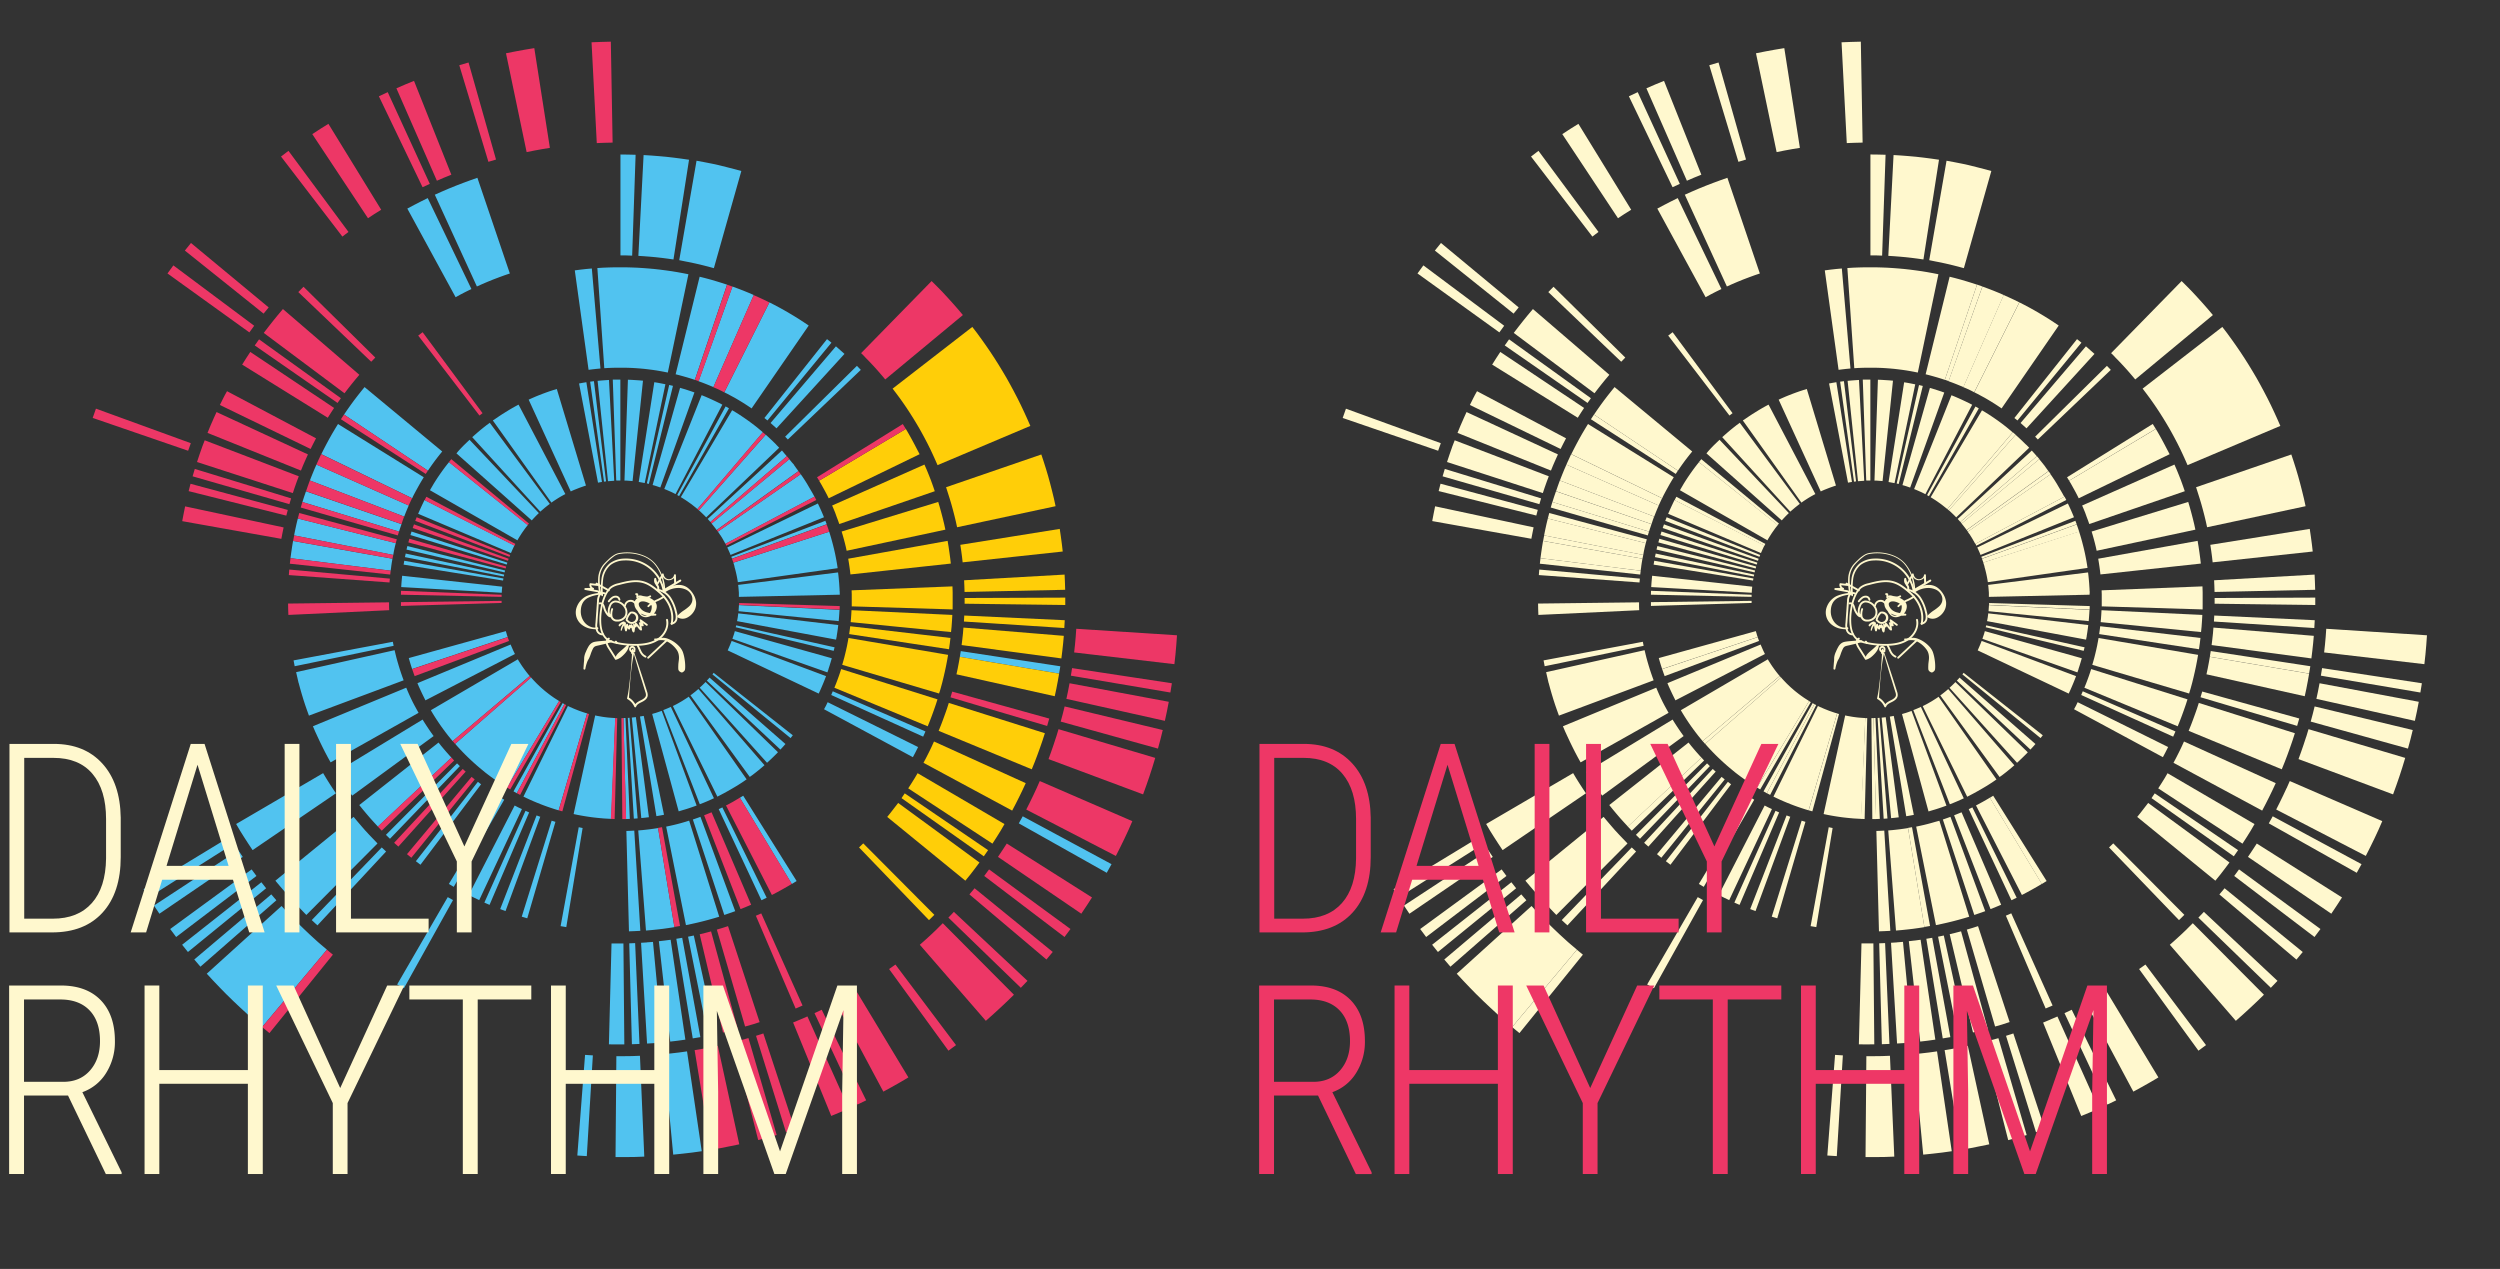 <svg id="Layer_1" data-name="Layer 1" xmlns="http://www.w3.org/2000/svg" viewBox="0 0 1320 670"><rect x="0" y="0" width="1320" height="670" fill="#333333" stroke="none"/><defs><style>.cls-1{fill:#51c3f0;}.cls-2{fill:#ffce08;}.cls-3{fill:#ed3766;}.cls-4{fill:#fff8ce;}.cls-5{fill:#fff8cd;}.cls-6{fill:#ee3766;}</style></defs><title>yg-beatles-170816-0918-wireframes-index</title><path class="cls-1" d="M321.22,194.28c.72,0,1.44-.06,2.16-.08l2.09-.05,2.09,0h0l2.09,0,2.09.05,2.14.08,2.09.13,2.1.16,2.08.19,2.08.24,2.11.27,2.08.3,2.09.35,2,.37,2.1.42,10.88-51.91c-1-.21-2-.4-3-.59l-2.91-.53c-1-.17-2-.34-3-.49s-2-.29-3-.42l-3-.39c-1-.12-2-.24-3-.34s-2-.18-3-.27l-3-.23c-1-.07-2-.14-3-.19s-2-.08-3.07-.12l-3-.08c-1,0-2,0-3,0h0c-1,0-2,0-3,0l-3,.07c-1,0-2.06.07-3.08.12s-2,.12-3,.19l3.65,52.88Zm-8.35.72,2.09-.24,2.08-.19-4.55-52.81c-1,.08-2,.17-3,.27s-2,.22-3,.34l-3,.39,7.28,52.51Zm-85.71,51.73c.39-.56.78-1.12,1.18-1.68s.85-1.18,1.29-1.77.84-1.11,1.26-1.65l1.26-1.6c.44-.55.89-1.1,1.34-1.65l-41-34c-.65.78-1.29,1.58-1.93,2.37s-1.22,1.52-1.81,2.29-1.22,1.58-1.82,2.38-1.24,1.68-1.85,2.53-1.14,1.6-1.7,2.41-1.17,1.69-1.74,2.54l44.3,29.62C226.34,247.91,226.74,247.33,227.15,246.74Zm-8.63,14.46c.32-.64.65-1.27,1-1.89s.64-1.21,1-1.81.66-1.2,1-1.8.74-1.26,1.11-1.89.73-1.21,1.1-1.81l-45.28-28.11q-.8,1.29-1.59,2.6c-.54.9-1.08,1.8-1.6,2.71s-1,1.72-1.45,2.58-.94,1.73-1.4,2.6-1,1.81-1.42,2.72-.91,1.8-1.35,2.71l48,23.28Q218,262.14,218.52,261.2Zm-4.34,9.56c.26-.65.52-1.29.79-1.93s.55-1.28.84-1.92l-48.74-21.6c-.4.91-.81,1.82-1.2,2.74s-.76,1.84-1.13,2.77-.76,1.92-1.13,2.88l49.79,19.07Q213.79,271.75,214.19,270.76Zm-2.89,8c.22-.68.44-1.35.67-2l-50.42-17.34c-.33,1-.65,1.94-1,2.91s-.59,1.82-.87,2.74l51,15.63C210.88,280,211.09,279.38,211.29,278.74ZM208,290.92c.15-.72.31-1.44.47-2.15s.32-1.35.49-2l-51.71-13c-.24,1-.48,1.93-.71,2.91s-.45,2.06-.67,3.09-.4,1.94-.59,2.92L207.63,293Q207.82,291.93,208,290.92Zm-1.45,8.23c.1-.68.2-1.35.3-2s.23-1.43.36-2.15l-52.48-9.37c-.18,1-.35,2.06-.51,3.09s-.29,1.94-.43,2.91-.29,2.06-.42,3.09l52.89,6.61C206.38,300.58,206.48,299.87,206.58,299.15ZM167.68,389c.42.92.85,1.83,1.28,2.74s.88,1.82,1.33,2.72.91,1.83,1.38,2.74.91,1.75,1.38,2.61,1,1.82,1.51,2.72L221,376.38c-.35-.63-.71-1.26-1.05-1.9s-.64-1.21-1-1.82-.65-1.27-1-1.91-.62-1.26-.92-1.9-.6-1.27-.89-1.92-.56-1.27-.84-1.91-.55-1.28-.81-1.92l-49.27,20.36q.57,1.38,1.17,2.75C166.87,387.15,167.27,388.07,167.68,389Zm-10-28.45c.25,1,.52,1.94.78,2.9s.55,2,.84,2.93.58,1.95.88,2.91.62,1.94.94,2.91.63,1.83.95,2.74.69,1.95,1.05,2.91l50-18.64q-.38-1-.73-2c-.22-.64-.45-1.27-.66-1.91s-.44-1.35-.66-2-.41-1.35-.61-2-.4-1.36-.59-2-.37-1.34-.55-2-.34-1.36-.5-2-.32-1.35-.47-2l-52,11.61q.32,1.47.67,2.92C157.15,358.58,157.38,359.56,157.63,360.53ZM155,348.69c.19,1,.38,2.06.59,3.08L207.83,341c-.14-.71-.28-1.43-.41-2.14ZM238.35,400c-.48-.52-1-1-1.43-1.55s-.92-1-1.38-1.55-.9-1-1.35-1.58-.93-1.1-1.38-1.66-.85-1.05-1.27-1.59l-41.84,33q.91,1.14,1.83,2.27t2,2.39q1,1.14,1.94,2.26c.65.74,1.31,1.49,2,2.22s1.37,1.49,2.07,2.23Zm-57.52,12.74c.57.86,1.14,1.72,1.72,2.57s1.11,1.62,1.68,2.42,1.15,1.59,1.73,2.38l43-31.47c-.4-.55-.81-1.1-1.2-1.66s-.79-1.13-1.17-1.69-.8-1.19-1.19-1.78-.77-1.18-1.15-1.78-.75-1.2-1.12-1.8l-45.54,27.68c.53.87,1.08,1.73,1.62,2.59S180.27,411.94,180.83,412.78Zm83.6,8.43L237,466.73q1.28.77,2.58,1.52l26.65-46Zm-44.85,33.55c.8.62,1.61,1.25,2.43,1.86l32-42.48-1.69-1.3Zm21.74-51.65-37.55,37.73q1.05,1,2.13,2.07l36.9-38.36Zm64.25,33.7L296,489c1,.18,2,.34,3,.51l8.62-52.32ZM275.48,484c1,.3,1.94.58,2.91.86l14.88-50.93-2-.61Zm7.82-53.45L264.1,480c.93.36,1.87.72,2.81,1.06l18.35-49.81Zm-5.83-2.44-21.73,48.46q1.36.61,2.74,1.2l20.9-48.81Zm-3.82-1.8-1.91-1-24.24,47.27c.91.46,1.83.91,2.75,1.36l2.77,1.33,22.56-48.08Zm71.76,11.22-2.08.29-2.11.25-2.08.22-2.15.19,4.08,52.85c1-.08,2.06-.18,3.09-.27l3-.31c1-.11,2-.22,3-.35s2-.27,3-.42l2.92-.45-8.63-52.31Zm16.42-3.59-2,.58-2,.54-2,.5-2.09.47-2,.43,10.44,52,2.93-.61c1-.22,2-.44,3-.67l2.91-.71c1-.24,1.93-.5,2.89-.76l2.92-.82c1-.28,1.94-.56,2.91-.86L363.87,433.3Zm6-1.93-2,.69,16.6,50.4,2.92-1c.95-.33,1.9-.66,2.84-1l-18.35-49.81Zm11.65-4.77,22.56,48.08q1.38-.65,2.76-1.32l-23.39-47.69Zm11.16-6,27.44,45.52c.86-.51,1.7-1,2.54-1.57l-28.21-45.05ZM334.9,438.56l-2.08.11-2.1.08,1.37,53c1,0,2-.07,3-.12l3-.15Zm101.19-65.9c-.32.61-.63,1.22-1,1.82L482,399.79c.47-.86.92-1.74,1.38-2.61s.93-1.82,1.38-2.74L437,370.76C436.73,371.4,436.42,372,436.09,372.66Zm2.78-5.71,48.56,22c.41-.91.81-1.82,1.21-2.74L439.7,365C439.43,365.68,439.15,366.32,438.86,367ZM405.22,222,439,180.93c-.77-.63-1.55-1.25-2.33-1.87L403.6,220.71C404.14,221.14,404.68,221.58,405.22,222Zm3.21,2.75c.53.47,1.05.94,1.57,1.41l35.89-39.3c-.74-.68-1.5-1.35-2.26-2s-1.5-1.31-2.26-2l-34.51,40.49Zm7.57,7.29,38.52-36.75c-.68-.71-1.38-1.42-2.07-2.12l-37.89,37.39C415,231.08,415.52,231.57,416,232.07Zm-53.13-32.75,2,.61,2,.66,17-50.26c-1-.32-1.92-.63-2.89-.94l-2.82-.87c-1-.29-1.94-.58-2.92-.86s-2-.53-2.93-.79-1.93-.49-2.9-.73l-12.67,51.51,2,.51,2,.55Zm23.86-48-17.9,50,2,.73,2,.77,1.94.79,1.91.83L398,155.77c-.91-.4-1.82-.8-2.74-1.18l-2.79-1.14c-.95-.38-1.9-.74-2.86-1.1Zm-2.49,56.75,1.84,1,1.86,1,1.8,1.05,1.79,1.08c.61.38,1.22.75,1.82,1.14l1.71,1.12,1.78,1.21L427,171.89q-1.27-.87-2.56-1.72c-.81-.54-1.63-1.08-2.45-1.6s-1.74-1.09-2.62-1.63-1.71-1-2.57-1.54-1.71-1-2.58-1.5-1.78-1-2.68-1.49-1.76-.94-2.64-1.4l-2.66-1.36-23.81,47.48ZM559.84,351.79l-52.55-8c-.15,1-.32,2-.49,3l52.41,8.88C559.43,354.4,559.65,353.1,559.84,351.79ZM363.3,494.58l10.49,52.26c1.31-.26,2.61-.54,3.91-.82l-11.37-52.07Q364.82,494.28,363.3,494.58ZM361.69,138c1,.2,2.08.4,3.12.61l3,.66c1,.23,2.07.48,3.11.74l3,.76c1,.27,2,.54,3,.82l14.5-51.3c-1.31-.37-2.62-.72-3.93-1.06s-2.58-.66-3.88-1-2.67-.65-4-1-2.6-.58-3.91-.85-2.7-.54-4.05-.8-2.58-.48-3.88-.71l-9.14,52.51Zm8.1,409.59-9.59-52.43-3.1.52,8.67,52.59C367.11,548.07,368.45,547.85,369.79,547.61ZM351,496.6c-1,.13-2.08.24-3.12.36l6,53c1.35-.15,2.7-.3,4-.47s2.67-.36,4-.56l-7.78-52.73C353,496.32,352,496.47,351,496.6Zm-9.42,1c-1,.08-2.06.13-3.1.19L341.65,551c1.34-.08,2.69-.15,4-.25s2.76-.24,4.13-.37l-5-53.05C343.7,497.38,342.64,497.48,341.56,497.56Zm1.6-362.07c1,.09,2.06.17,3.09.28s2.07.23,3.11.35l3.12.4c1,.14,2.06.28,3.09.44l8.22-52.66c-1.32-.2-2.66-.38-4-.57s-2.69-.36-4-.52-2.67-.32-4-.46-2.66-.24-4-.36-2.68-.22-4-.31-2.67-.18-4-.25l-2.76,53.22c1,.05,2.07.13,3.1.2Zm-9.54,415.82c1.35,0,2.68-.09,4-.15l-2.29-53.24c-1,0-2.07.09-3.11.12Zm.14-416.37,1.82-53.26q-2-.07-4-.1c-1.34,0-2.67-.05-4-.05v53.29c1,0,2.07,0,3.1,0Zm-6.21,416.45,2.07,0-.47-53.29-1.59,0h0l-1.6,0c-1,0-2.07,0-3.1,0l-1.38,53.27c1.33,0,2.67,0,4,.05Zm91.06-163.17-41.82-33c-.22.27-.43.55-.65.82l41.26,33.63C417.81,389.22,418.21,388.72,418.61,388.22ZM384.89,291c.14.33.3.65.44,1s.26.66.39,1l49.34-19.89c-.25-.61-.49-1.22-.75-1.83s-.52-1.21-.79-1.81-.54-1.2-.82-1.8-.57-1.22-.86-1.83L384,289.07c.16.33.31.66.46,1Zm51.61-14.19c-.22-.61-.46-1.22-.69-1.83l-49.68,19c.13.33.26.65.38,1ZM443,326q.08-1,.14-2c0-.68.08-1.35.12-2l-53.09-2.49c0,.37,0,.74-.07,1.11s-.05.73-.08,1.09,0,.7-.08,1l52.9,5.25Q443,326.93,443,326Zm.29-14c0-.64,0-1.28-.08-1.92s-.08-1.36-.13-2-.1-1.28-.16-1.92-.12-1.36-.2-2-.14-1.28-.22-1.92l-52.76,6.59c0,.34.1.69.13,1s.07.74.1,1.11.06.69.08,1,.06.73.08,1.1,0,.69,0,1,0,.74,0,1.11L443.41,314C443.39,313.29,443.37,312.61,443.34,311.93Zm-1.52,23.88c.11-.64.21-1.28.31-1.93s.2-1.36.28-2,.16-1.28.24-1.92l-52.8-6.18c0,.35-.09.69-.13,1s-.09.74-.14,1.11-.12.7-.18,1-.12.69-.19,1l52.27,9.76C441.6,337.1,441.71,336.45,441.82,335.81Zm-54-36.69c.1.35.2.69.3,1s.19.69.27,1,.16.7.24,1,.17.73.25,1.1.14.69.21,1,.12.69.19,1,.14.73.2,1.1.1.69.15,1L442.28,300c-.09-.64-.19-1.28-.29-1.92s-.22-1.36-.34-2-.24-1.28-.36-1.92-.26-1.29-.39-1.92-.29-1.37-.45-2-.31-1.28-.47-1.91-.33-1.29-.5-1.93-.35-1.29-.53-1.93-.38-1.28-.57-1.92-.38-1.21-.57-1.81L387.22,297.1c.11.32.22.65.32,1S387.73,298.78,387.84,299.13Zm52.84,42.58-51.9-11.58c-.08.34-.16.69-.24,1l51.7,12.46C440.39,343,440.53,342.35,440.68,341.7Zm-3.19,11.54q.32-1,.62-1.91c.2-.64.39-1.28.58-1.92s.38-1.29.56-1.93L388,333.24l-.3,1.05c-.1.35-.2.69-.31,1s-.24.69-.35,1-.21.65-.33,1l50.15,17.72C437.07,354.46,437.28,353.86,437.48,353.25Zm-24,41,1.3-1.47-40.07-35.06c-.23.27-.46.54-.7.8l-.74.79,38.85,36.41ZM357.57,261.38l1,.55,26.32-46.35-1.77-1Zm20.19-49.53-1.84-.86-1.8-.81-1.82-.79-1.84-.75-19.72,49.54,1,.4,1,.43,1,.44,1,.45,1,.5.95.49,24.7-47.23-1.75-.9Zm-32.1,44.54,1,.31,1,.35,1,.34,18-50.18-1.88-.66-1.91-.62-1.86-.58-1.93-.57-14.5,51.31Zm60.82,145c.49-.46,1-.91,1.46-1.38l1.4-1.37.19-.19c.42-.42.83-.85,1.24-1.28l-38.22-37.08c-.26.27-.51.54-.77.8s-.51.49-.76.73l-.79.75-.79.73L405,402.75C405.5,402.3,406,401.85,406.48,401.39Zm-59-199.26-2-.33-8.23,52.66,1.07.19,1,.19,1.09.21,10.93-52.17-2-.39Zm52.24,23.52-1.58-1.24-1.56-1.18L394.88,222l-1.6-1.12-1.69-1.15L390,218.68l-1.73-1.08-1.7-1-27.1,45.89.92.55.92.59.89.57.91.62.86.61.91.65.83.64.85.67c.28.22.56.43.84.66l.84.73,34.56-40.54c-.52-.44-1-.89-1.56-1.32Zm9.85,8.81-.9-.88c-.47-.46-.93-.91-1.41-1.36l-1.46-1.37-1.49-1.34L369,269.44l.81.71c.27.24.52.5.78.74l.77.73.79.78.73.77,38.53-36.77c-.45-.47-.91-.94-1.37-1.4Zm-29.27,48,.58.9.57.93c.19.32.37.65.56,1s.35.61.52.91l.5.93,47-24.87q-.46-.86-.92-1.72c-.31-.57-.63-1.14-1-1.71s-.7-1.2-1.05-1.79-.69-1.15-1-1.72-.7-1.12-1.05-1.67-.71-1.09-1.07-1.62-.77-1.13-1.16-1.69l-43.72,30.36c.21.3.43.6.64.91S380.07,282.2,380.26,282.49Zm39-37L418,244c-.42-.52-.84-1-1.27-1.57l-41,34c.23.28.45.56.68.85l.65.82c.22.28.45.56.66.84s.44.61.65.91l43.2-31.1c-.4-.56-.81-1.12-1.22-1.67S419.63,246,419.22,245.49Zm-6.42-7.61L373.65,274l.73.81.7.8,40.36-34.73c-.43-.5-.86-1-1.3-1.48Zm-71.35,17.4,1.07.25,12.73-51.77-2-.47Zm30,168.6,1.82-.76,1.81-.8,1.8-.83L354.2,373.24l-1,.44-1,.44-1,.41-1,.4,19.29,49.71Zm-30.9,7.88,2-.24-6.88-52.87-1.08.14-1.06.11,5,53.06Zm40-12.06c.59-.3,1.17-.61,1.75-.93l1.72-.95,1.77-1,1.7-1,1.68-1,1.72-1.1,1.61-1.06,1.64-1.14-30.56-43.65c-.29.21-.58.42-.88.63l-.88.57-.93.59c-.3.19-.6.39-.91.58l-.93.53-.95.55-.94.52-.95.48-1,.5,23.49,47.85Zm16.84-10.6,1.59-1.23c.53-.42,1.05-.84,1.58-1.27l1.52-1.26,1.5-1.28-34.9-40.25-.81.7-.82.68-.86.67-.86.68-.85.62,31.33,43.09Zm-37.24,18.75,1.93-.57,1.86-.6,1.93-.66,1.87-.67-18.42-50-1,.35-1,.35-1,.34c-.35.11-.7.2-1.05.3l-1,.3,14,51.43Zm-28.75-48.78,3.19,53.2,2-.13L332.39,379Zm7.51-.91-1.07.19,8.67,52.6,2-.34,2-.38L339.9,378ZM335.54,200.7l-2-.13-2-.08-1.82,53.27,1.1,0,1.06.08,1.08.08L334,254l5.49-53-2-.18Zm-5,231.75,2-.08-2.29-53.25-1.07,0Zm-21.63-56.08-1-.34-1.05-.36-1-.35-1-.39-1-.4-1-.41-1-.44-1-.44-1-.48-23.48,47.85,1.83.88,1.79.83,1.82.8,1.82.76,1.89.76,1.85.71,1.88.67,1.93.66,1.85.6c.64.2,1.29.39,1.93.58L310,376.67C309.63,376.57,309.27,376.48,308.92,376.37ZM132.86,459.05l-43,31.47q1.56,2.12,3.15,4.22l42.4-32.23Q134.13,460.79,132.86,459.05Zm-11.53-17.22L75.81,469.51c.89,1.46,1.8,2.9,2.71,4.34l45-28.46C122.8,444.21,122.05,443,121.33,441.83Zm4.49,7.08L81.29,478.14c1,1.45,1.91,2.89,2.88,4.31l44-30Q127,450.69,125.82,448.91Zm87.29-150.79,52.49,8.41c.06-.37.13-.73.2-1.1l-52.35-9.35C213.32,296.76,213.21,297.44,213.11,298.12ZM298,371.78l-.94-.52-25.92,46.57,1.73,1Zm-85.87-65.73c-.06.64-.11,1.28-.16,1.92s-.09,1.35-.13,2l53.07,3c0-.37.06-.74.08-1.1s0-.69.08-1,.06-.74.1-1.11L212.33,304C212.25,304.69,212.19,305.37,212.13,306.05ZM143.24,472.23l-40.67,34.38q1.61,1.91,3.26,3.8l40.09-35.06C145,474.32,144.13,473.28,143.24,472.23Zm136.43-115.3-.72-.84-.65-.82-.67-.86-.67-.9-.61-.86c-.2-.29-.41-.56-.61-.85l-.61-.92-.59-.92c-.19-.3-.4-.6-.59-.91s-.36-.62-.54-.93L227.48,375c.33.57.67,1.14,1,1.7s.7,1.14,1.06,1.71.72,1.13,1.09,1.69.75,1.13,1.13,1.69.74,1.08,1.11,1.61.76,1.05,1.14,1.58.82,1.11,1.24,1.66.81,1.07,1.23,1.6l1.21,1.5q.65.79,1.31,1.58ZM138,465.83l-41.84,33c1,1.28,2,2.55,3.07,3.82L140.52,469C139.67,467.92,138.83,466.88,138,465.83ZM358.66,555.7c-1.38.18-2.76.33-4.15.48s-2.73.29-4.1.42l5.05,53.05c1.67-.16,3.34-.33,5-.52s3.39-.37,5.07-.59,3.35-.46,5-.7l-7.78-52.72C361.41,555.33,360,555.52,358.66,555.7ZM436.16,357l-49.84-18.6c-.12.34-.26.66-.39,1s-.27.69-.41,1-.28.66-.42,1l-.44,1c-.15.33-.29.66-.44,1l48.06,22.81c.28-.6.57-1.2.84-1.81s.53-1.2.79-1.81.52-1.21.77-1.82.52-1.27.77-1.91S435.93,357.59,436.16,357ZM540,431c-.68,1.25-1.37,2.49-2.07,3.73l46.43,26.11c.85-1.51,1.7-3,2.53-4.56ZM304.83,610.11c1.67.13,3.35.22,5,.32l3.2-53.19c-1.37-.08-2.75-.16-4.12-.26ZM166.35,496q-1.55-1.4-3.08-2.82c-1-.95-2-1.9-3-2.86s-2-1.89-2.92-2.85l-.42-.41c-.86-.86-1.71-1.75-2.56-2.62s-1.93-2-2.88-3-1.9-2-2.84-3.06l-39.48,35.74c1.14,1.26,2.3,2.5,3.46,3.73s2.33,2.47,3.51,3.68,2.07,2.15,3.13,3.2l.51.5q1.77,1.76,3.56,3.48c1.22,1.18,2.46,2.34,3.7,3.49s2.49,2.3,3.75,3.44,2.53,2.27,3.81,3.38,2.54,2.17,3.82,3.24l34.2-40.83c-1-.88-2.1-1.75-3.13-2.65S167.38,497,166.35,496ZM324.86,379.13l-1.07-.06-1.07-.08-1.11-.08-1.06-.11-1.08-.14-1.07-.14-1-.17-1.07-.19-1.07-.19-1-.23-11.39,52.08,1.94.41,2,.38,2,.34,1.93.3,2,.28,2,.23,2,.2,2,.18,2,.12,2,.1Zm8.93,178.48c-1.37,0-2.74,0-4.12.05l-2.11,0h0l-2.12,0L325,610.94c.87,0,1.73,0,2.59,0s1.72,0,2.59,0c1.68,0,3.36,0,5-.06s3.36-.12,5-.19l-2.29-53.24C336.54,557.51,335.17,557.57,333.79,557.61ZM222,364.35c.28.61.56,1.21.85,1.82s.58,1.2.88,1.8.6,1.21.91,1.81l47.25-24.47-.5-1c-.16-.32-.33-.64-.48-1s-.29-.65-.44-1-.3-.65-.44-1-.28-.65-.42-1L220.4,360.72q.38.91.77,1.82C221.44,363.14,221.7,363.75,222,364.35Zm34.21,43.52,1.61,1.24,1.56,1.16,1.67,1.2,1.64,1.14,1.61,1.06c.57.38,1.15.74,1.73,1.11l1.68,1,27.5-45.64-.9-.57-.93-.59c-.29-.19-.59-.37-.88-.57s-.59-.42-.88-.62l-.91-.65-.85-.63c-.29-.22-.57-.45-.86-.67l-.85-.67-.83-.68-.8-.7-.82-.71-.8-.74-.78-.74-.76-.73c-.26-.26-.51-.53-.77-.8l-.75-.79c-.25-.26-.5-.52-.74-.79s-.46-.54-.7-.8l-40.08,35.05,1.31,1.48c.45.5.9,1,1.36,1.47s.92,1,1.38,1.45.82.85,1.24,1.27l.19.19,1.4,1.37,1.45,1.37,1.48,1.36,1.49,1.33,1.5,1.28,1.52,1.26Zm29.89-138.43.81-.7c.28-.24.55-.49.84-.72s.56-.44.84-.66l.86-.68.84-.64-31.69-42.82L257,224.4l-1.58,1.24-1.54,1.24c-.53.43-1,.88-1.56,1.32l-1.48,1.29-1.5,1.34,35.92,39.32Zm-39.6-35.88-.91.89L245,235c-.46.47-.92.93-1.37,1.41s-.91,1-1.36,1.46L241,239.37l39.77,35.4.73-.81.74-.78.73-.77.78-.77.77-.73-36.6-38.7ZM235.87,245.5c-.4.52-.81,1-1.2,1.57s-.82,1.11-1.22,1.67l-1.12,1.59q-.58.84-1.15,1.68t-1.07,1.64c-.36.55-.71,1.11-1.05,1.67s-.7,1.14-1,1.72-.71,1.19-1.05,1.79l46.18,26.46c.19-.33.37-.66.56-1l.57-.93.58-.9c.19-.3.37-.59.57-.89s.42-.6.63-.91l.61-.86c.22-.3.43-.61.65-.91s.44-.56.66-.84l.65-.83L237.07,244Zm90.61,8.24,1.07,0h0V200.42h0l-2,0-2,0,1.82,53.27Zm-18.81-51.61-1.92.35,10,52.36,1-.19,1.08-.19-8.23-52.66ZM322.16,254l1.07-.08,1.07-.08-2.76-53.22-2,.13-2,.15-2,.18,5.48,53Zm-55.3-36.36-1.73,1.08-1.61,1.06-1.69,1.15L260.22,222l30.93,43.39.86-.61.91-.62.88-.57.93-.6.92-.55.92-.53c.32-.18.63-.37,1-.55l.94-.49-24.71-47.23-1.74.93-1.77,1-1.7,1ZM302.38,259l1-.43,1-.39,1-.4,1-.38,1-.35,1-.35,1-.32-15.39-51-1.87.58-1.9.62-1.88.66-1.86.69-1.89.73-1.84.75-1.82.79-1.8.81,22.22,48.46ZM320,254.18l-6.41-52.92-2,.26,7.32,52.8Zm-105.38,36,51.81,12.05c.08-.35.16-.7.24-1l-51.58-12.92C215,288.92,214.79,289.55,214.64,290.2Zm52.76,44.1c-.1-.35-.2-.7-.3-1.05l-51.25,14.23q.27,1,.56,1.94c.19.64.38,1.28.58,1.92s.41,1.29.62,1.92l50.45-16.88c-.12-.35-.24-.69-.35-1S267.51,334.64,267.41,334.29ZM216.71,282.5l50.85,15.58c.1-.33.21-.65.32-1l-50.59-16.42C217.09,281.29,216.9,281.89,216.71,282.5Zm6.54-16.66c-.29.61-.58,1.22-.86,1.83s-.55,1.19-.81,1.79-.54,1.21-.8,1.82l49,20.73c.14-.33.3-.65.44-1s.29-.65.44-1,.3-.66.46-1,.33-.64.49-1L224.14,264Q223.69,264.94,223.25,265.84Zm-9.44,28.32L266,304.39q.1-.52.21-1l-52-11.11Q214,293.2,213.81,294.16ZM254.61,150c.95-.41,1.89-.83,2.85-1.22l2.88-1.17c1-.39,2-.77,3-1.14s1.94-.72,2.92-1.07,2-.7,2.94-1L252.06,93.87c-1.28.43-2.54.88-3.8,1.34s-2.52.92-3.78,1.39-2.57,1-3.84,1.48-2.49,1-3.73,1.52-2.46,1-3.68,1.58-2.44,1.08-3.65,1.63l22.22,48.45C252.72,150.83,253.67,150.42,254.61,150Zm-11.31,5.42q1.37-.72,2.76-1.42c.95-.47,1.89-.95,2.85-1.4l-23.07-48c-1.23.59-2.46,1.21-3.68,1.82s-2.38,1.21-3.56,1.83-2.37,1.24-3.54,1.88l25.5,46.79C241.47,156.38,242.38,155.9,243.3,155.42ZM209.69,519.81c1.19.69,2.38,1.36,3.58,2l25.91-46.56c-.93-.52-1.85-1-2.77-1.57Zm-45.09-34c1,.94,2,1.86,3,2.79l36.25-39q-1.15-1.07-2.29-2.15Zm-16.55-17.65q1.29,1.53,2.6,3c.87,1,1.75,2,2.64,3s1.83,2,2.76,3,1.86,2,2.8,2.94,1.92,2,2.9,3l37.56-37.74L199,445c-.65-.65-1.28-1.31-1.92-2s-1.45-1.51-2.17-2.27-1.43-1.53-2.14-2.31-1.37-1.53-2-2.3-1.34-1.55-2-2.34-1.38-1.64-2.06-2.47L145.4,465Q146.71,466.59,148.06,468.17ZM128.87,442q1.09,1.72,2.21,3.43t2.29,3.43l44-30q-.9-1.32-1.78-2.66t-1.71-2.64c-.57-.89-1.13-1.78-1.68-2.69s-1.06-1.77-1.58-2.66l-45.93,26.86c.68,1.15,1.35,2.31,2,3.45S128.14,440.88,128.87,442Z"/><path class="cls-2" d="M453.58,447.45l36.92,38.37c1-.92,1.9-1.84,2.84-2.78l-37.55-37.74C455.05,446,454.32,446.74,453.58,447.45Z"/><path class="cls-2" d="M472.28,426.48c-.64.84-1.28,1.68-1.93,2.5s-1.26,1.57-1.9,2.36L509.7,465c.82-1,1.64-2,2.45-3s1.67-2.16,2.5-3.24,1.68-2.24,2.51-3.36l-42.93-31.45Q473.26,425.19,472.28,426.48Z"/><path class="cls-2" d="M476,421.41l43.45,30.72c.76-1.07,1.5-2.16,2.25-3.24l-44-30Q476.9,420.16,476,421.41Z"/><path class="cls-2" d="M482.92,410.92c-.55.9-1.11,1.79-1.67,2.68s-1.14,1.77-1.71,2.65L524,445.44q1.12-1.7,2.21-3.41c.73-1.15,1.45-2.3,2.16-3.47s1.37-2.3,2-3.45L484.5,408.25C484,409.14,483.46,410,482.92,410.92Z"/><path class="cls-2" d="M491.83,394.42c-.45.94-.91,1.88-1.37,2.82s-.95,1.89-1.44,2.83-.94,1.81-1.42,2.7L534.42,428c.63-1.16,1.24-2.33,1.84-3.5s1.25-2.44,1.85-3.67,1.19-2.42,1.77-3.65,1.16-2.44,1.71-3.67l-48.44-22C492.72,392.53,492.28,393.48,491.83,394.42Z"/><path class="cls-2" d="M500,374.17c-.32,1-.65,1.89-1,2.84s-.71,2-1.09,3-.72,1.92-1.09,2.87-.8,2-1.21,3l49.16,20.31c.53-1.29,1.06-2.57,1.57-3.87s.95-2.47,1.41-3.71.95-2.59,1.41-3.9.86-2.44,1.27-3.67.85-2.6,1.26-3.9l-50.72-16C500.65,372.17,500.32,373.18,500,374.17Z"/><path class="cls-2" d="M506.27,349.84c-.2,1.07-.4,2.13-.61,3.19s-.43,2-.65,3l51.89,11.58c.29-1.3.58-2.59.84-3.89s.54-2.75.79-4.13.46-2.6.68-3.9l-52.41-8.88C506.63,347.83,506.46,348.84,506.27,349.84Z"/><path class="cls-2" d="M508.45,334.38c-.1,1.07-.23,2.14-.35,3.21s-.24,2-.37,3l52.68,7.06c.17-1.29.33-2.59.48-3.9s.31-2.75.45-4.13.24-2.59.35-3.9l-53-4.36Q508.6,332.88,508.45,334.38Z"/><path class="cls-2" d="M508.95,328.17l53,3.43c.09-1.38.17-2.75.23-4.13L509.13,325C509.08,326,509,327.11,508.95,328.17Z"/><path class="cls-2" d="M562.46,315.54l-53.14.21c0,.24,0,.47,0,.71,0,.77,0,1.53,0,2.3l53.14.68c0-1,0-2,0-3C562.48,316.15,562.47,315.85,562.46,315.54Z"/><path class="cls-2" d="M475.12,210.26c.6.83,1.18,1.66,1.77,2.5s1.22,1.76,1.81,2.65,1.12,1.69,1.67,2.54,1.11,1.75,1.66,2.62,1.1,1.79,1.64,2.69,1.11,1.86,1.66,2.81,1,1.78,1.5,2.68,1,1.79,1.45,2.69,1,1.87,1.47,2.82.94,1.87,1.4,2.81.91,1.91,1.35,2.87.86,1.88,1.28,2.82.84,1.89,1.24,2.84l49-20.72c-.52-1.23-1.07-2.45-1.61-3.67s-1.09-2.44-1.66-3.64-1.16-2.48-1.75-3.71-1.19-2.43-1.81-3.64-1.26-2.43-1.9-3.64-1.24-2.33-1.87-3.48-1.28-2.32-1.93-3.46-1.42-2.42-2.14-3.63-1.4-2.32-2.12-3.48-1.41-2.27-2.14-3.39-1.44-2.21-2.17-3.3-1.55-2.28-2.34-3.42-1.51-2.16-2.28-3.22-1.64-2.27-2.47-3.39-1.62-2.13-2.45-3.19l-42.08,32.58c.63.82,1.27,1.64,1.89,2.47S474.49,209.38,475.12,210.26Z"/><path class="cls-2" d="M500.51,260.34c.31.94.61,1.89.9,2.84s.61,2,.9,3,.56,2,.83,3,.53,2,.78,3,.5,2,.73,3,.47,2.13.7,3.2l52-11.11c-.29-1.38-.58-2.77-.9-4.14s-.63-2.6-.95-3.89-.66-2.61-1-3.9-.7-2.62-1.07-3.92-.76-2.6-1.16-3.9-.77-2.45-1.16-3.67-.84-2.6-1.29-3.89l-50.29,17.29C499.85,258.33,500.18,259.33,500.51,260.34Z"/><path class="cls-2" d="M507.51,290.71c.15,1.07.3,2.13.43,3.2s.24,2,.34,3l52.84-5.71c-.14-1.3-.29-2.61-.45-3.91s-.36-2.75-.55-4.12-.37-2.61-.58-3.91l-52.49,8.41Q507.3,289.2,507.51,290.71Z"/><path class="cls-2" d="M509.18,309.35c0,1.07.08,2.13.1,3.2l53.13-1.14c0-1.38-.08-2.76-.13-4.13s-.1-2.6-.17-3.9l-53.06,3C509.1,307.34,509.14,308.35,509.18,309.35Z"/><path class="cls-2" d="M503,318.68c0-.74,0-1.48,0-2.22,0-.23,0-.46,0-.69q0-1.54,0-3.07c0-1-.06-2.06-.1-3.09l-53.25,2.08c0,.72.05,1.44.07,2.16s0,1.43,0,2.14c0,.16,0,.31,0,.47,0,.52,0,1,0,1.55,0,.72,0,1.43,0,2.15l53.27,1.61C503,320.74,503,319.71,503,318.68Z"/><path class="cls-2" d="M502.44,330.85c.08-1,.15-2.06.22-3.09s.13-2.05.17-3.08l-53.23-2.5c0,.72-.07,1.43-.12,2.14s-.1,1.44-.15,2.16-.11,1.35-.18,2l53,5.25Q502.33,332.31,502.44,330.85Z"/><path class="cls-2" d="M501.49,339.76c.13-1,.24-1.94.35-2.91l-52.93-6.2c-.08.68-.16,1.35-.25,2s-.19,1.44-.3,2.15l52.7,8C501.22,341.82,501.36,340.79,501.49,339.76Z"/><path class="cls-2" d="M448.51,299.15c.1.72.2,1.43.29,2.15s.16,1.35.23,2l53-5.73q-.16-1.46-.33-2.91c-.13-1-.27-2.06-.42-3.09s-.28-1.94-.43-2.91-.33-2.06-.51-3.09L447.86,295c.12.71.24,1.43.35,2.15S448.42,298.47,448.51,299.15Z"/><path class="cls-2" d="M497.81,273.78q-.37-1.47-.76-2.92c-.26-1-.52-2-.8-2.92s-.57-1.95-.87-2.92l-51,15.63q.31,1,.6,2c.19.68.38,1.36.56,2s.36,1.35.53,2,.33,1.34.49,2,.32,1.43.47,2.15l52.13-11.14c-.22-1-.44-2.06-.67-3.09S498.05,274.75,497.81,273.78Z"/><path class="cls-2" d="M496.68,363.43c.27-1,.54-1.93.79-2.91s.48-1.95.72-2.92.46-1.94.67-2.92.43-1.94.63-2.91.4-2.05.59-3.08.35-1.95.51-2.92L448,336.86q-.17,1-.36,2c-.13.72-.26,1.44-.41,2.16s-.29,1.35-.44,2-.31,1.35-.47,2-.33,1.36-.5,2-.36,1.35-.55,2-.38,1.36-.58,2l51.12,15.14C496.13,365.38,496.41,364.4,496.68,363.43Z"/><path class="cls-2" d="M441.7,272.76c.25.64.49,1.28.73,1.93s.48,1.35.71,2l50.42-17.33q-.5-1.46-1-2.91c-.34-.93-.69-1.86-1-2.78s-.74-1.92-1.13-2.87-.75-1.86-1.13-2.77-.8-1.83-1.2-2.74l-48.73,21.62c.28.63.56,1.27.83,1.91s.53,1.28.79,1.93S441.44,272.09,441.7,272.76Z"/><path class="cls-2" d="M491,380.59c.36-.92.71-1.85,1.05-2.77s.71-1.93,1.05-2.9.64-1.82.95-2.74.64-1.93.94-2.91l-50.85-16q-.32,1-.65,2c-.21.64-.44,1.28-.66,1.92s-.48,1.35-.73,2-.48,1.29-.73,1.93-.54,1.34-.82,2l49.28,20.36C490.19,382.52,490.58,381.56,491,380.59Z"/><path class="cls-2" d="M484.13,237.1c-.46-.91-.94-1.82-1.42-2.72s-.93-1.74-1.4-2.6-1-1.73-1.44-2.58-1.06-1.81-1.6-2.71L432.5,253.81c.38.63.75,1.26,1.11,1.89s.67,1.2,1,1.8.65,1.2,1,1.81.66,1.25,1,1.89.63,1.26.94,1.9l48-23.28Q484.81,238.45,484.13,237.1Z"/><path class="cls-3" d="M157.5,154.21,196,191c.71-.74,1.43-1.47,2.16-2.2l-37.9-37.39C159.34,152.31,158.41,153.25,157.5,154.21Zm-18.24,21.57,42.64,31.86c.62-.83,1.26-1.65,1.89-2.46s1.25-1.59,1.88-2.38,1.32-1.64,2-2.46,1.37-1.64,2.07-2.45l-40.36-34.71q-1.36,1.58-2.68,3.17c-.87,1-1.72,2.11-2.57,3.17s-1.62,2-2.42,3.07S140.06,174.71,139.26,175.78Zm-4.75,6.62,43.71,30.36q.87-1.25,1.77-2.5l-43.2-31.08Q135.63,180.78,134.5,182.4ZM130,189.12c-.72,1.12-1.43,2.26-2.14,3.39l45.21,28.06c.55-.88,1.09-1.75,1.65-2.62s1.12-1.71,1.68-2.56l-44.24-29.57Q131.07,187.46,130,189.12ZM117.9,210.2q-.92,1.81-1.8,3.63L164,237.06q.69-1.41,1.4-2.81c.48-.95,1-1.88,1.47-2.82l-47-24.88C119.15,207.76,118.52,209,117.9,210.2Zm-5.21,11c-.54,1.22-1.08,2.44-1.61,3.67s-1,2.47-1.51,3.7l49.33,19.89c.39-1,.77-1.92,1.17-2.86s.82-1.9,1.24-2.84.85-1.89,1.28-2.82l-48.26-22.38Q113.5,219.36,112.69,221.19Zm-6,14.94q-.71,1.95-1.37,3.91c-.44,1.29-.87,2.59-1.29,3.89l50.58,16.41c.33-1,.66-2,1-3s.7-2,1.06-3,.71-1.92,1.08-2.87l-49.67-19C107.59,233.66,107.12,234.89,106.67,236.13Zm47,27L102.85,247.6q-.59,1.94-1.16,3.9l51.1,14.7C153.08,265.19,153.38,264.18,153.69,263.18ZM99.6,259.32l51.57,12.93q.38-1.52.78-3l-51.35-13.81Q100.09,257.37,99.6,259.32Zm49.53,22.16c.2-1,.4-2,.61-3l-52-11.11q-.41,1.94-.79,3.9c-.25,1.3-.51,2.6-.74,3.9l52.34,9.34C148.74,283.49,148.94,282.49,149.13,281.48ZM423.75,530.91l-21.81-48.63c-.94.42-1.89.83-2.84,1.24l21,49Q421.93,531.72,423.75,530.91Zm-26.44,10c1.26-.39,2.52-.8,3.77-1.22L384.4,489c-1,.32-1.94.64-2.91.94s-2,.6-3,.89L393.41,542C394.72,541.67,396,541.29,397.31,540.89Zm-11.69,3.28c1.3-.33,2.59-.68,3.88-1l-14.06-51.41c-1,.27-2,.54-3,.79s-2,.5-3,.73l12.29,51.87Q383.69,544.66,385.62,544.17Zm116.26-176,51,15.12c.38-1.3.76-2.6,1.12-3.9l-51.23-14.24Q502.33,366.63,501.88,368.14ZM456.93,188.77c.72.73,1.44,1.45,2.15,2.19s1.43,1.52,2.14,2.29,1.41,1.54,2.11,2.32,1.37,1.54,2,2.32,1.39,1.63,2.08,2.45l41-34q-1.33-1.6-2.68-3.17c-.87-1-1.75-2-2.63-3s-1.81-2-2.72-3-1.84-2-2.77-3-1.85-1.9-2.78-2.85-1.95-2-2.94-2.92l-37.23,38.06c.48.47,1,.94,1.45,1.41ZM180,221.36l44.79,28.87q.56-.87,1.13-1.72l-44.3-29.62Q180.82,220.12,180,221.36Zm40.81-44.18,32.34,42.22,1.64-1.24-31.64-42.75C222.39,176,221.61,176.59,220.83,177.18Zm-52.52,65.4q-.63,1.36-1.24,2.72l48.74,21.6q.42-.95.86-1.89c.3-.64.6-1.29.91-1.93l-48-23.28C169.18,240.73,168.74,241.65,168.31,242.58Zm44.36,32.11c.24-.65.48-1.29.73-1.93l-49.79-19.07c-.35.92-.7,1.84-1,2.77s-.69,1.94-1,2.91L212,276.72C212.2,276,212.43,275.36,212.68,274.69Zm-2,6-51-15.63q-.44,1.46-.87,2.92l51.24,14.73C210.28,282,210.48,281.33,210.69,280.65Zm-1.16,4.06L158,270.86q-.39,1.46-.76,2.92l51.71,13Q209.25,285.73,209.53,284.72Zm-1.9,8.24L155.32,282.7c-.19,1-.38,1.93-.55,2.91L207.24,295C207.36,294.3,207.49,293.62,207.63,293Zm-1.33,8.35-52.89-6.61q-.18,1.45-.33,2.91l53,5.73Q206.17,302.32,206.29,301.3Zm-.44,4.18-53.08-4.79c-.09,1-.17,1.93-.24,2.91l53.15,3.91C205.73,306.83,205.79,306.16,205.85,305.49ZM152.1,318.68c0,1,0,2.07.06,3.09s.07,1.94.11,2.91l53.23-2.5c0-.68-.06-1.35-.08-2s0-1.43,0-2.15ZM214.89,451q1.14,1,2.3,1.89l33.46-41.35L249,410.19Zm29.44-45L208.1,445q1.11,1,2.24,2l35.55-39.6C245.36,407,244.84,406.49,244.32,406Zm-6-6-38.85,36.41q1,1.11,2.09,2.19l38.21-37.06Q239.07,400.82,238.35,400Zm145,25.27,24.23,47.28c.89-.46,1.77-.92,2.65-1.39s1.75-.95,2.62-1.43,1.79-1,2.67-1.51,1.73-1,2.59-1.53l-27.44-45.52-1.8,1.07L387,423.34l-1.82,1Zm-9.56,4.4-2,.8L391,480q1.43-.55,2.85-1.14c.92-.38,1.85-.75,2.76-1.15l-20.9-48.81Zm-26.34,7.45,8.63,52.31c1-.16,2-.33,3-.51l-9.52-52.16ZM478.27,226.49q-.78-1.31-1.59-2.59L431.4,252q.56.9,1.1,1.81Zm-99.72-21.23,1.94.91c.64.31,1.28.63,1.92,1l23.81-47.48c-.91-.46-1.83-.91-2.75-1.36s-1.85-.87-2.78-1.29-1.82-.82-2.74-1.22l-21.31,48.64Zm8.19-53.94c-.94-.34-1.88-.67-2.83-1l-17,50.26,2,.7ZM375.8,276.41l41-34-1.32-1.56-40.36,34.73C375.32,275.85,375.57,276.13,375.8,276.41ZM282.21,79.48c1.33-.25,2.66-.5,4-.73s2.75-.47,4.13-.68l-8.23-52.66c-1.69.26-3.36.54-5,.83s-3.26.58-4.88.89-3.39.65-5.07,1L278.06,80.3C279.43,80,280.82,79.75,282.21,79.48ZM211.69,314l53.15,1.14c0-.37,0-.74,0-1.11l-53.11-2.08C211.73,312.61,211.71,313.29,211.69,314Zm55.57-14.85-51.12-14.7c-.18.64-.36,1.29-.53,1.93L267,300.16C267.06,299.82,267.16,299.47,267.26,299.13Zm1.32-4.11-50-18.17q-.35,1-.68,1.92l50.31,17.3C268.35,295.72,268.46,295.36,268.58,295Zm.79-2L220,273.11q-.38.95-.75,1.9L269,294Zm2.74-5.87-47-24.88c-.31.6-.63,1.2-.93,1.8l47.47,24.06C271.77,287.78,271.94,287.45,272.11,287.13Zm165.7-6.44c-.21-.64-.42-1.28-.64-1.92s-.44-1.28-.67-1.92l-50,18.17c.13.35.24.7.36,1s.24.69.35,1Zm-58.76,0,43.72-30.36c-.37-.53-.74-1.07-1.12-1.59l-43.2,31.1Zm-99.76-4.29-41-34c-.43.52-.85,1-1.27,1.56l41.55,33.28Zm123.48-48.2-34.56,40.54.81.7,35.23-39.95Zm-19.29,59.9L431,264c-.3-.6-.62-1.2-.93-1.79l-47,24.87ZM443.38,320l-53.14-1.61c0,.35,0,.69,0,1l53.09,2.49Q443.35,320.93,443.38,320Zm5.18,205.3c-1.22.71-2.45,1.39-3.67,2.08s-2.39,1.32-3.6,2l25.11,47q2.21-1.18,4.4-2.4c1.5-.84,3-1.68,4.49-2.54s2.9-1.7,4.34-2.56l-27.5-45.62Q450.35,524.23,448.56,525.26Zm-18.49,9.67,22.63,48.24q2.33-1.1,4.64-2.23l-23.47-47.83Q432,534,430.07,534.93Zm64.79-44.57c-1,1-2,1.91-3,2.86s-2,1.89-3.07,2.81-2.07,1.86-3.12,2.77L520.52,539c1.28-1.11,2.54-2.25,3.81-3.38s2.51-2.28,3.75-3.44,2.48-2.32,3.71-3.49,2.39-2.31,3.57-3.48l-37.57-37.75C496.81,488.47,495.84,489.42,494.86,490.36Zm-25.4,21.28,31.32,43.08q2-1.46,4-2.94l-32-42.54C471.64,510.05,470.56,510.85,469.46,511.64Zm31.3-27.16L539,521.56q1.77-1.83,3.51-3.68l-38.86-36.41Q502.21,483,500.76,484.48ZM422.57,538.3c-1.26.54-2.53,1.06-3.81,1.58l20.14,49.33c1.55-.63,3.1-1.27,4.64-1.93s3.07-1.32,4.59-2l-21.81-48.61Q424.46,537.5,422.57,538.3Zm89.28-66.06,40.67,34.38q1.68-2,3.33-4L514.58,469C513.68,470.06,512.77,471.15,511.85,472.24Zm-120.69,77c-1.32.36-2.65.72-4,1.06l13.17,51.64c1.63-.41,3.24-.85,4.86-1.29s3.27-.9,4.9-1.37L395.18,548.1C393.85,548.48,392.51,548.85,391.17,549.22ZM264.85,318.36c0-.37,0-.73,0-1.11l-53.15.68c0,.68,0,1.36,0,2ZM529.29,448.9q-1.17,1.78-2.36,3.54l44,30q1.46-2.14,2.88-4.31t2.77-4.28l-45-28.46Q530.44,447.16,529.29,448.9ZM561.13,377c-.34,1.34-.71,2.67-1.08,4l51.35,14.26c.45-1.62.9-3.25,1.32-4.88s.81-3.27,1.21-4.92L562.12,373C561.8,374.35,561.48,375.7,561.13,377Zm2.78-12c-.27,1.34-.57,2.67-.86,4l52,11.61c.36-1.62.72-3.25,1.06-4.88s.67-3.45,1-5.18l-52.39-9.79C564.46,362.17,564.2,363.59,563.91,365Zm1.51-8.25,52.54,8.9c.27-1.63.55-3.26.79-4.89l-52.69-8C565.87,354.08,565.65,355.42,565.42,356.75ZM568.27,332c-.09,1.42-.18,2.83-.3,4.25s-.23,2.67-.36,4-.3,2.83-.46,4.24l52.93,6.19c.2-1.73.4-3.45.57-5.19s.3-3.25.43-4.88.26-3.45.37-5.18Zm-48.61,130.5,42.4,32.23q1.59-2.09,3.15-4.22l-43-31.47Q521,460.79,519.66,462.51Zm38-73.46q-.63,2-1.3,4c-.42,1.26-.86,2.51-1.3,3.76s-.95,2.68-1.44,4l49.93,18.63q.9-2.43,1.76-4.88c.54-1.53,1.08-3.06,1.59-4.6s1.07-3.25,1.58-4.89,1-3.25,1.48-4.89L558.9,385C558.51,386.38,558.11,387.72,557.7,389ZM375,553c-1.36.27-2.73.54-4.11.78s-2.75.47-4.13.7l8.67,52.58c1.68-.27,3.36-.55,5-.85s3.35-.63,5-1,3.28-.67,4.91-1L379,552.18C377.71,552.47,376.37,552.75,375,553ZM547.34,416.16c-.57,1.26-1.17,2.52-1.76,3.77s-1.21,2.5-1.82,3.74-1.26,2.52-1.9,3.77l47.31,24.5q1.18-2.28,2.32-4.59t2.23-4.57c.73-1.53,1.45-3.06,2.15-4.61s1.36-3.06,2-4.6L549,412.39C548.45,413.65,547.9,414.91,547.34,416.16ZM399.18,546.91,415,597.8c1.58-.49,3.15-1,4.72-1.53l-16.67-50.61C401.76,546.08,400.48,546.51,399.18,546.91ZM328.11,379.18l.47,53.29,2,0-1.37-53.29ZM234.48,93.79q1.91-.8,3.83-1.56L218.6,42.71q-2.35.93-4.68,1.91c-1.55.65-3.08,1.31-4.62,2l21.38,48.81C231.95,94.86,233.21,94.32,234.48,93.79ZM197.67,113c1.19-.76,2.4-1.51,3.6-2.25L173.4,65.39c-1.47.91-2.94,1.81-4.4,2.74s-2.74,1.79-4.11,2.69l29.41,44.41C195.43,114.5,196.54,113.76,197.67,113Zm-55.83,49.3-41-34c-1.09,1.31-2.16,2.64-3.23,4l41.57,33.29C140.08,164.49,141,163.41,141.85,162.33ZM184,122.46,152.32,79.65c-1.32,1-2.64,2-3.94,3l32.4,42.27C181.84,124.08,182.91,123.26,184,122.46Zm77.9-38.22L247.39,33c-1.64.46-3.26,1-4.89,1.44l15.38,51C259.22,85,260.55,84.62,261.89,84.24ZM218.94,357l49.84-18.59c-.13-.34-.25-.69-.38-1s-.22-.65-.33-1l-50.45,16.88c.2.61.41,1.21.63,1.81S218.7,356.35,218.94,357Zm61.43.75-.69-.8L239,391.3l1.28,1.49ZM226.94,97.09,204.72,48.66c-1.56.71-3.12,1.43-4.67,2.18l23.06,48C224.38,98.26,225.66,97.67,226.94,97.09ZM295,427.85l1.92.54L311,377l-1-.29ZM322.52,22q-2.52,0-5,.13c-1.73.06-3.46.11-5.18.2l2.76,53.22c1.41-.07,2.83-.11,4.24-.16s2.74-.08,4.12-.1Zm0,410.37,2,.08,1.38-53.29-1.07,0ZM298,371.78l-25.12,47,1.75.93,24.32-47.44ZM134.21,172,91.54,140.13c-1.05,1.41-2.08,2.83-3.11,4.26l43.23,31.12C132.5,174.33,133.35,173.16,134.21,172Zm-33.46,62L50.66,215.77q-.88,2.44-1.72,4.89L99.34,238C99.8,236.65,100.26,235.31,100.75,234ZM138.4,542.29q1.92,1.61,3.87,3.18l33.5-41.4q-1.6-1.29-3.17-2.61ZM295.18,370.18l-27.5,45.64,1.7,1,26.73-46.11Z"/><path class="cls-4" d="M5,492.31V392.78H28.4q16.2,0,25.63,10.36t9.71,28.54v20.85q0,18.73-9.54,29.26T27.45,492.31Zm7.79-92.15v84.9H27.86q13.33,0,20.64-8.24T56,453.27V432.42q0-15.31-7.14-23.79T28.2,400.16Z"/><path class="cls-4" d="M123,464.49H85.63l-8.48,27.82H69l31.72-99.53H108l31.72,99.53h-8.13Zm-35.07-7.31H120.7l-16.41-53.39Z"/><path class="cls-4" d="M158.09,492.31H150.3V392.78h7.79Z"/><path class="cls-4" d="M185.31,485.06h41v7.25H177.44V392.78h7.86Z"/><path class="cls-4" d="M245.19,446.92,270,392.78h9L249,454.85v37.46h-7.79V454.85l-29.87-62.07h9.16Z"/><path class="cls-4" d="M35.92,578.45H12.68v41.43H4.82V520.35H32.1q13.6,0,21.09,7.76t7.48,21.57A30.75,30.75,0,0,1,56,566.59a24.15,24.15,0,0,1-12.51,10.08L64.22,619v.89H55.88Zm-23.24-7.25H33.46q8.82,0,14.08-6t5.26-15.48q0-10.46-5.47-16.2T32,527.73H12.68Z"/><path class="cls-4" d="M138.74,619.88h-7.86V572.23H84.12v47.65H76.33V520.35h7.79V565h46.76V520.35h7.86Z"/><path class="cls-4" d="M179.63,574.49l24.81-54.14h9l-29.94,62.07v37.46h-7.79V582.42l-29.87-62.07h9.16Z"/><path class="cls-4" d="M280.53,527.73h-28.3v92.15h-7.86V527.73H216.14v-7.38h64.39Z"/><path class="cls-4" d="M353.34,619.88h-7.86V572.23H298.72v47.65h-7.79V520.35h7.79V565h46.76V520.35h7.86Z"/><path class="cls-4" d="M381.71,520.35l30.15,87.57,30.28-87.57h10.32v99.53h-7.79V576.74l.68-43.41-30.49,86.54h-6L378.5,533.75l.68,42.72v43.41h-7.79V520.35Z"/><path class="cls-5" d="M325.69,340a.5.5,0,0,1-.44-.25,5.49,5.49,0,0,0-.43-.64.5.5,0,1,1,.79-.61,6.42,6.42,0,0,1,.51.76.5.5,0,0,1-.19.68A.49.49,0,0,1,325.69,340Z"/><path class="cls-5" d="M332.08,341a6.89,6.89,0,0,1-.94,2.48,12,12,0,0,1-1.59,2,14.87,14.87,0,0,1-1.81,1.64,7.76,7.76,0,0,1-2.18,1.13h0l-.34.11a.4.4,0,0,1-.46-.17l-3.33-5.29a10.68,10.68,0,0,1-1.5-2.91,3.22,3.22,0,0,1,.06-1.82,2.36,2.36,0,0,1,1.27-1.45.5.5,0,0,1,.4.92h0a1.8,1.8,0,0,0-.75,2.11,10,10,0,0,0,1.37,2.61l3.33,5.29-.8-.06h0a5.41,5.41,0,0,1,1.23-2.3,17.31,17.31,0,0,1,1.75-1.65c.59-.51,1.18-1,1.72-1.5s1.09-1,1.66-1.6h0a.52.52,0,0,1,.89.44Z"/><path class="cls-5" d="M340.86,347.23a.5.5,0,0,1-.22-.05c-2.08-1-2.74-2.52-3.5-4.26-.26-.6-.54-1.22-.89-1.87a.5.5,0,1,1,.88-.48c.37.69.65,1.33.93,1.95.71,1.62,1.28,2.9,3,3.76a.5.5,0,0,1-.22.95Z"/><path class="cls-5" d="M334.09,344.55a2,2,0,0,1-.78-.15,1.83,1.83,0,0,1-1.12-1.73,1.66,1.66,0,0,1,3.23-.48,1.72,1.72,0,0,1,0,1.24l0,.08a.5.5,0,0,1-.15.69A2.23,2.23,0,0,1,334.09,344.55Zm-.17-2.48a.75.75,0,0,0-.42.14.68.68,0,0,0-.31.5.84.84,0,0,0,.51.76,1.07,1.07,0,0,0,.69,0,.5.5,0,0,1,.06-.4.75.75,0,0,0-.37-1Z"/><path class="cls-5" d="M334.16,342.44c1.81,5.42,3.72,10.92,5.51,16.49l1.33,4.16.65,2.08a4.86,4.86,0,0,1,.32,2.32,3.52,3.52,0,0,1-1.29,2.06,9.14,9.14,0,0,1-1.91,1.18c-1.25.6-2.54,1.27-2.89,2.4a.5.5,0,0,1-.63.32.51.51,0,0,1-.31-.28,8.43,8.43,0,0,0-3.64-4.05h0l0,0a.44.44,0,0,1-.2-.48c.45-1.92.77-3.88,1-5.83s.5-3.92.7-5.89.37-3.94.51-5.91.3-3.95.4-5.94h0l.36.55a1.14,1.14,0,0,1-.79-.68,1.53,1.53,0,0,1,0-.9,6.15,6.15,0,0,1,.21-.64l.11-.29,0-.07a1.33,1.33,0,0,1,.06-.14A.81.81,0,0,1,334.16,342.44Zm0,1a.33.33,0,0,0,.39-.11c0-.07,0,0,0,0l0,.08-.11.29a5.31,5.31,0,0,0-.18.53.64.64,0,0,0,0,.31s0,0,.13.07l.06,0a.45.45,0,0,1,.3.53h0c-.46,1.92-.78,3.87-1.06,5.83s-.5,3.92-.69,5.89-.36,3.94-.5,5.91-.3,3.95-.42,5.93l-.25-.51h0a9.43,9.43,0,0,1,4.07,4.54l-.94,0a3.86,3.86,0,0,1,1.48-1.9,12.5,12.5,0,0,1,1.93-1.09c1.21-.58,2.46-1.38,2.66-2.51a4,4,0,0,0-.29-1.85l-.62-2-1.22-4C337.24,354.22,335.75,348.88,334.16,343.44Z"/><path class="cls-5" d="M323,339.07q-2.86.78-5.74,1.43c-.93.24-2,.4-2.73.66a2.38,2.38,0,0,0-.84.49,3.39,3.39,0,0,0-.62.85,25.22,25.22,0,0,0-1.07,2.51,20.64,20.64,0,0,1-1,2.64c-.23.42-.51.84-.72,1.28a12.55,12.55,0,0,0-.51,1.36,17.82,17.82,0,0,0-.7,2.82.5.5,0,0,1-1-.11c.06-1,.13-2,.21-3l.14-1.52c0-.51,0-1,.06-1.57a10.22,10.22,0,0,1,.94-2.92,20.59,20.59,0,0,1,1.42-2.83,5.81,5.81,0,0,1,1.25-1.41,4.55,4.55,0,0,1,1.77-.84,26,26,0,0,1,3.07-.39q2.94-.28,5.9-.43a.5.5,0,0,1,.16,1Z"/><path class="cls-5" d="M345.9,337.17c1.06,0,2.13-.27,3.31-.38a7.52,7.52,0,0,1,3.61.53,15.76,15.76,0,0,1,5.83,4,9.66,9.66,0,0,1,1.16,1.49,8.4,8.4,0,0,1,.84,1.75,21.14,21.14,0,0,1,.84,3.62,22.7,22.7,0,0,1,.3,3.45c0,.55,0,1.1-.07,1.64s-.24,1.06-1.24,1.66h0a1,1,0,0,1-1,0c-1.05-.51-1.3-1.12-1.34-1.7a15,15,0,0,1,0-1.72c0-1.13.21-2.21.31-3.26a8.56,8.56,0,0,0-.18-3,6.62,6.62,0,0,0-1.28-2.56,13.87,13.87,0,0,0-4.78-4,5.81,5.81,0,0,0-2.92-.71c-1.05,0-2.21.18-3.39.11a.5.5,0,0,1,0-1Z"/><path class="cls-5" d="M335.23,341a46.22,46.22,0,0,1-10.5-1.21c-3.36-.79-5.36-1.81-7-5.23-2.81-6-.78-20.62,4.63-24.88a11.07,11.07,0,0,1,4.13-1.73c3.91-1,8.78-2.33,13.27-1.06,3.35.94,6.07,3.13,8.8,5.47,5.45,4.68,7.9,11.08,6.57,17.11a.5.5,0,0,1-1-.21c1.25-5.66-1.09-11.7-6.25-16.13-2.64-2.27-5.27-4.38-8.42-5.27-4.23-1.19-9,.06-12.75,1.06a10.31,10.31,0,0,0-3.76,1.55c-5,3.92-7,18.05-4.35,23.67,1.44,3.07,3.18,4,6.29,4.68A45.11,45.11,0,0,0,336,340c4.78-.08,8.43-1,11.18-2.87,3.43-2.31,5.28-6.31,4.5-9.73a.5.5,0,1,1,1-.22c.87,3.81-1.16,8.24-4.92,10.78-2.91,2-6.75,3-11.72,3Z"/><path class="cls-5" d="M326,328.18a5,5,0,0,1-.58,0,3.32,3.32,0,0,1-2.95-2.23l-.17,0c-1.71,0-3.21-3.2-3.49-4-.1-.27-.17-.55-.25-.83a5.69,5.69,0,0,0-.47-1.31c-.28-.49-.86-.9-1.34-.74a.5.5,0,1,1-.33-.95,2.23,2.23,0,0,1,2.54,1.19,6.39,6.39,0,0,1,.57,1.54c.07.26.14.51.23.76a9.29,9.29,0,0,0,1.23,2.24,7.26,7.26,0,0,1,.63-4.22,3.77,3.77,0,0,1,3.14-2.54,6.42,6.42,0,0,1,5.49,3.06,5.28,5.28,0,0,1,.41,5.58A5.47,5.47,0,0,1,326,328.18Zm-2.79-7.05.13,0a.5.5,0,0,1,.36.61,7.38,7.38,0,0,0-.31,3.72,2.33,2.33,0,0,0,2.15,1.68,4.6,4.6,0,0,0,4.25-1.91,4.33,4.33,0,0,0-.37-4.54,5.46,5.46,0,0,0-4.56-2.61,2.78,2.78,0,0,0-2.31,1.92c-.77,1.88-.87,3.28-.29,4.42a11.59,11.59,0,0,1,.48-2.92A.5.5,0,0,1,323.22,321.12Z"/><path class="cls-5" d="M346,325a19,19,0,0,1-5.21-.16,8.35,8.35,0,0,1-2.64-1,7.77,7.77,0,0,1-2.12-2,5.45,5.45,0,0,1-1.1-2.93,3.4,3.4,0,0,1,.43-1.82,3.7,3.7,0,0,1,.56-.77,4.87,4.87,0,0,1,.68-.55,5.33,5.33,0,0,1,3.12-.84,8.4,8.4,0,0,1,2.89.58,9.07,9.07,0,0,1,2.55,1.48,5.12,5.12,0,0,1,1.11,1.28,3.84,3.84,0,0,1,.52,1.82,5.67,5.67,0,0,1-3,5,6.49,6.49,0,0,1-2.68.81,4.08,4.08,0,0,1-2.59-.84,6.72,6.72,0,0,1-2.38-4.66.5.5,0,1,1,1-.12.57.57,0,0,1,0,.11,4.61,4.61,0,0,0,1.77,4.14,3,3,0,0,0,2.14.55,3.17,3.17,0,0,0,1.91-1.07,6.15,6.15,0,0,0,1.16-3.81,1.15,1.15,0,0,0-.15-.58,2.53,2.53,0,0,0-.54-.61,6.49,6.49,0,0,0-1.78-1c-1.3-.53-2.84-.69-3.7-.12a2.53,2.53,0,0,0-.31.23c-.05.09-.17.14-.2.23a1,1,0,0,0-.18.59,3.26,3.26,0,0,0,.58,1.74,5.75,5.75,0,0,0,1.41,1.57,7.54,7.54,0,0,0,2,1,23.71,23.71,0,0,0,4.8.8.5.5,0,0,1,0,1Z"/><path class="cls-5" d="M333.62,329.4a3.24,3.24,0,0,1-2.64-1.23.87.87,0,0,1-.57-.63c-.3-1.15,1.39-3.86,2.4-4.5A.5.5,0,0,1,333,323a3.26,3.26,0,1,1,1,6.42Zm-2.25-2.17a.51.51,0,0,1,.34.23,2.25,2.25,0,1,0,1.57-3.53A6.57,6.57,0,0,0,331.36,327.23Z"/><path class="cls-5" d="M326.65,329.94a4.61,4.61,0,0,1,2.64-1.8h0a.49.49,0,0,1,.57.65l-1.64,4.09h0a.25.25,0,0,1-.48-.11,6.15,6.15,0,0,1,1.94-4.1h0a.49.49,0,0,1,.82.4v0a8.15,8.15,0,0,0,.38,3.44l-1,0,.73-2.64a.5.5,0,0,1,1,0,7.63,7.63,0,0,0,.89,1.8l-.87.08a5.44,5.44,0,0,0,.39-1.42h0a.5.5,0,0,1,1-.08.59.59,0,0,0,.35.36l-.65.35.24-1v0a.47.47,0,0,1,.82-.18,2.36,2.36,0,0,1,.47,1c.08.31.13.6.19.89s.11.57.18.84a2.17,2.17,0,0,0,.21.58l-.83.22c.06-.23.11-.53.15-.8l.12-.84c0-.28.06-.56.07-.83a3.48,3.48,0,0,0,0-.62.49.49,0,0,1,.77-.61l0,0,.84.8-.83.23a4.44,4.44,0,0,0,.15-1.31v0a.49.49,0,0,1,.83-.38,10.67,10.67,0,0,1,1.36,1.71,4.72,4.72,0,0,0,1.24,1.33l-.72.53-.23-1.73c0-.28-.08-.56-.14-.83a4.23,4.23,0,0,0-.19-.73h0a.5.5,0,0,1,.91-.41,1.59,1.59,0,0,0,1.13.85l-.54.7-1.18-2.65a.5.5,0,0,1,.75-.61l3.33,2.4a.5.5,0,0,1-.59.81l-3.33-2.4.75-.61,1.18,2.65a.5.5,0,0,1-.54.7,2.58,2.58,0,0,1-1.86-1.4l.91-.42a4.9,4.9,0,0,1,.26.94c.06.3.1.59.14.88l.23,1.71v0a.49.49,0,0,1-.72.5,3.38,3.38,0,0,1-.93-.79c-.25-.28-.46-.57-.66-.86a10.4,10.4,0,0,0-1.2-1.53l.83-.4a5.44,5.44,0,0,1-.18,1.61.5.5,0,0,1-.83.23l-.84-.8.79-.58a1.69,1.69,0,0,1,.12.62c0,.17,0,.32,0,.48,0,.31,0,.6-.08.9l-.12.88c0,.3-.09.57-.17.91v0a.47.47,0,0,1-.83.19,2.36,2.36,0,0,1-.47-1c-.08-.31-.13-.6-.19-.89s-.11-.57-.18-.84a2.17,2.17,0,0,0-.21-.58l.84-.23-.24,1a.5.5,0,0,1-.6.36h0a1.59,1.59,0,0,1-1-1l1-.09a6.44,6.44,0,0,1-.46,1.68.5.5,0,0,1-.87.08,8.63,8.63,0,0,1-1-2l1,0-.73,2.64a.5.5,0,0,1-1,0,9.14,9.14,0,0,1-.43-3.86l.82.44h0a5.4,5.4,0,0,0-2.09,3.39l-.48-.11h0l1.16-4.25.59.64h0a3.62,3.62,0,0,0-2.06,1.4.5.5,0,0,1-.82-.58Z"/><path class="cls-5" d="M330,320.28H330a.5.5,0,0,1-.43-.56,3.45,3.45,0,0,1,4.94-2.65,6.42,6.42,0,0,1,2.08,1.93.5.5,0,1,1-.79.62A5.56,5.56,0,0,0,334,318a2.45,2.45,0,0,0-3.51,1.88A.5.5,0,0,1,330,320.28Z"/><path class="cls-5" d="M342.34,320.58a.5.5,0,0,1-.38-.83,15.78,15.78,0,0,1,5-3.3,23.39,23.39,0,0,0,3.28-1.82.5.5,0,1,1,.58.81,24.44,24.44,0,0,1-3.42,1.9,15.07,15.07,0,0,0-4.73,3.06A.5.5,0,0,1,342.34,320.58Z"/><path class="cls-5" d="M341.07,316a4.57,4.57,0,0,1-.94-.1,8.74,8.74,0,0,1-.92-.27,6.29,6.29,0,0,0-1-.27,1.37,1.37,0,0,0-1.31.37.5.5,0,0,1-.91-.27l0-1.28-.18,0a.5.5,0,0,1-.4-.58.51.51,0,0,1,.58-.4l.57.1a.5.5,0,0,1,.41.48l0,.75a2.84,2.84,0,0,1,1.41-.12,7.29,7.29,0,0,1,1.13.3,7.58,7.58,0,0,0,.82.24,3.65,3.65,0,0,0,2.68-.48.5.5,0,1,1,.54.84A4.64,4.64,0,0,1,341.07,316Z"/><path class="cls-5" d="M321.45,318a.5.5,0,0,1-.39-.81,9.8,9.8,0,0,1,1.8-1.88,3.63,3.63,0,0,1,2.7-.75,2.43,2.43,0,0,1,2,2.08.5.5,0,0,1-.46.54.49.49,0,0,1-.54-.46,1.43,1.43,0,0,0-1.21-1.17,2.66,2.66,0,0,0-1.95.58,9,9,0,0,0-1.61,1.7A.5.5,0,0,1,321.45,318Z"/><path class="cls-5" d="M342.23,347.78a.5.5,0,0,1-.34-.86l9.81-9.21a.5.5,0,0,1,.68.73l-9.81,9.21A.49.49,0,0,1,342.23,347.78Z"/><path class="cls-5" d="M350.52,312a11.37,11.37,0,0,1,8.1-3.16,7.71,7.71,0,0,1,4.3,1.38,11.56,11.56,0,0,1,3,3.27,10.37,10.37,0,0,1,1.6,4.32,7.91,7.91,0,0,1-1.08,4.91,8.7,8.7,0,0,1-3.63,3.39,5.26,5.26,0,0,1-4.93-.07.62.62,0,0,1-.12-1l0,0a20.26,20.26,0,0,1,3-2.55,21.1,21.1,0,0,0,2.71-2,5.81,5.81,0,0,0,1.94-2.78A5,5,0,0,0,365,314a6.06,6.06,0,0,0-2.79-2.67,10.19,10.19,0,0,0-3.69-.89,12.16,12.16,0,0,0-7.39,2.32h0a.5.5,0,0,1-.63-.77Z"/><path class="cls-5" d="M317.88,314a15.81,15.81,0,0,0-7.64,1.79,6.62,6.62,0,0,0-2.61,2.64,8.81,8.81,0,0,0-.93,3.49,9.22,9.22,0,0,0,1.85,6.57,7.62,7.62,0,0,0,2.95,2.31,5.77,5.77,0,0,0,3.78.42.5.5,0,1,1,.26,1l-.11,0a14.66,14.66,0,0,1-4.27-.4,10.94,10.94,0,0,1-3.95-1.94,8.3,8.3,0,0,1-2.73-3.72,8.43,8.43,0,0,1-.27-4.63,10.53,10.53,0,0,1,5.46-6.79,21.72,21.72,0,0,1,8.17-1.73.5.5,0,0,1,.08,1Z"/><path class="cls-5" d="M317.92,335.45a3.67,3.67,0,0,1-3.15-2.37,9.21,9.21,0,0,1-.35-4.16l.82-11.59a6.85,6.85,0,0,1,.87-3.4,2.67,2.67,0,0,1,3.53-1,.5.5,0,0,1-.55.84,1.71,1.71,0,0,0-2.15.71,6,6,0,0,0-.7,2.91L315.41,329a8.45,8.45,0,0,0,.28,3.71,2.54,2.54,0,0,0,2.52,1.71.51.51,0,0,1,.58.4.5.5,0,0,1-.4.58A2.66,2.66,0,0,1,317.92,335.45Z"/><path class="cls-5" d="M354.6,329.74h0a.5.5,0,0,1,0-1h0a2.39,2.39,0,0,0,2.06-1.91,7.2,7.2,0,0,0-.24-3.42,22,22,0,0,0-2.91-7.23,9.72,9.72,0,0,0-6.09-4.26.5.5,0,1,1,.17-1,10.72,10.72,0,0,1,6.74,4.68,23,23,0,0,1,3.06,7.56,8,8,0,0,1,.23,3.91A3.36,3.36,0,0,1,354.6,329.74Z"/><path class="cls-5" d="M318,314.8a.5.5,0,0,1-.5-.47,37.1,37.1,0,0,1,.11-8.91,12.8,12.8,0,0,1,4.26-7.9,13.17,13.17,0,0,1,7.5-2.58A20.72,20.72,0,0,1,351,312.36a.5.5,0,1,1-1,.16,19.71,19.71,0,0,0-20.67-16.58,12.2,12.2,0,0,0-6.93,2.36,11.82,11.82,0,0,0-3.9,7.29,36.44,36.44,0,0,0-.09,8.67.5.5,0,0,1-.46.53Z"/><path class="cls-5" d="M350.22,311.65a18.53,18.53,0,0,0-1.08-7.36,19.88,19.88,0,0,0-3.68-6.54,15.14,15.14,0,0,0-6.19-4.17,22.46,22.46,0,0,0-7.4-1.43,23.76,23.76,0,0,0-3.78.2,14.82,14.82,0,0,0-1.84.33,7.21,7.21,0,0,0-1.67.78,28.83,28.83,0,0,0-5.54,5.1,11.9,11.9,0,0,0-2.4,6.91,31.84,31.84,0,0,0,.74,7.5.5.5,0,1,1-1,.19h0a32.66,32.66,0,0,1-.56-7.72,12.93,12.93,0,0,1,2.69-7.27c.88-1,1.77-1.86,2.71-2.76A18,18,0,0,1,324.3,293a8.16,8.16,0,0,1,1.8-.82,15,15,0,0,1,1.92-.34,24.26,24.26,0,0,1,3.86-.18,23,23,0,0,1,7.55,1.5,16.35,16.35,0,0,1,6.39,4.28,22.32,22.32,0,0,1,3.92,6.65,20.94,20.94,0,0,1,1.48,7.63.5.5,0,1,1-1,0v0Z"/><path class="cls-5" d="M316.22,313.58a.5.5,0,0,1-.45-.72,1,1,0,0,0-.42-.2L309,311.51a.5.5,0,0,1,.07-1l2.65-.1a2.59,2.59,0,0,1-.46-2.09.49.49,0,0,1,.54-.38l2.71.3a.5.5,0,0,1,.74-.53l6.43,3.59a.5.5,0,0,1-.49.87l-5.27-2.94a.51.51,0,0,1-.39.13l-3.32-.36a1.63,1.63,0,0,0,1.08,1.39.5.5,0,0,1,.11.9l2.12.38a1.67,1.67,0,0,1,1.25.92.8.8,0,0,1-.19.82A.5.5,0,0,1,316.22,313.58Z"/><path class="cls-5" d="M350.07,311.31l8.92-5.24a.5.5,0,0,1,.52.85l-2.78,1.77a.5.5,0,0,1-.77-.41l-.13-4.52,1,.13h0a4.14,4.14,0,0,1-3.9,2.48,3.83,3.83,0,0,1-2.2-.93,4,4,0,0,1-1.3-2.09h0l.93.17-3.14,5.61a.5.5,0,0,1-.92-.12l-.83-3.15h1a2.21,2.21,0,0,0,0,1.23,4.65,4.65,0,0,0,.68,1.2,5.55,5.55,0,0,1,.82,1.47,3.23,3.23,0,0,1,0,1.79.5.5,0,0,1-1-.24h0a2.21,2.21,0,0,0,0-1.23,4.64,4.64,0,0,0-.68-1.2,5.55,5.55,0,0,1-.82-1.47,3.22,3.22,0,0,1,0-1.79.5.5,0,0,1,1,0l.83,3.15-.92-.12,3.14-5.61v0a.49.49,0,0,1,.92.19h0a2.84,2.84,0,0,0,2.55,2.58,2.75,2.75,0,0,0,1.89-.56,2.54,2.54,0,0,0,1-1.62h0v0a.5.5,0,0,1,1,.16l.13,4.52-.77-.41,2.78-1.77.52.85-8.92,5.24a.5.5,0,0,1-.51-.86Z"/><path class="cls-4" d="M981.22,194.28c.72,0,1.44-.06,2.16-.08l2.09-.05,2.09,0h0l2.09,0,2.09.05,2.14.08,2.09.13,2.1.16,2.08.19,2.08.24,2.11.27,2.08.3,2.09.35,2,.37,2.1.42,10.88-51.91c-1-.21-2-.4-3-.59l-2.91-.53c-1-.17-2-.34-3-.49s-2-.29-3-.42l-3-.39c-1-.12-2-.24-3-.34s-2-.18-3-.27l-3-.23c-1-.07-2-.14-3-.19s-2-.08-3.07-.12l-3-.08c-1,0-2,0-3,0h0c-1,0-2,0-3,0l-3,.07c-1,0-2.06.07-3.08.12s-2,.12-3,.19l3.65,52.88Zm-8.35.72,2.09-.24,2.08-.19-4.55-52.81c-1,.08-2,.17-3,.27s-2,.22-3,.34l-3,.39,7.28,52.51Zm-85.71,51.73c.39-.56.78-1.12,1.18-1.68s.85-1.18,1.29-1.77.84-1.11,1.26-1.65l1.26-1.6c.44-.55.89-1.1,1.34-1.65l-41-34c-.65.78-1.29,1.58-1.93,2.37s-1.22,1.52-1.81,2.29-1.22,1.58-1.82,2.38-1.24,1.68-1.85,2.53-1.14,1.6-1.7,2.41-1.17,1.69-1.74,2.54l44.3,29.62C886.34,247.91,886.74,247.33,887.15,246.74Zm-8.63,14.46c.32-.64.65-1.27,1-1.89s.64-1.21,1-1.81.66-1.2,1-1.8.74-1.26,1.11-1.89.73-1.21,1.1-1.81l-45.28-28.11q-.8,1.29-1.59,2.6c-.54.9-1.08,1.8-1.6,2.71s-1,1.72-1.45,2.58-.94,1.73-1.4,2.6-1,1.81-1.42,2.72-.91,1.8-1.35,2.71l48,23.28Q878,262.14,878.52,261.2Zm-4.34,9.56c.26-.65.52-1.29.79-1.93s.55-1.28.84-1.92l-48.74-21.6c-.4.91-.81,1.82-1.2,2.74s-.76,1.84-1.13,2.77-.76,1.92-1.13,2.88l49.79,19.07Q873.79,271.75,874.19,270.76Zm-2.89,8c.22-.68.44-1.35.67-2l-50.42-17.34c-.33,1-.65,1.94-1,2.91s-.59,1.82-.87,2.74l51,15.63C870.88,280,871.09,279.38,871.29,278.74ZM868,290.92c.15-.72.31-1.44.47-2.15s.32-1.35.49-2l-51.71-13c-.24,1-.48,1.93-.71,2.91s-.45,2.06-.67,3.09-.4,1.94-.59,2.92L867.63,293Q867.82,291.93,868,290.92Zm-1.45,8.23c.1-.68.2-1.35.3-2s.23-1.43.36-2.15l-52.48-9.37c-.18,1-.35,2.06-.51,3.09s-.29,1.94-.43,2.91-.29,2.06-.42,3.09l52.89,6.61C866.38,300.58,866.48,299.87,866.58,299.15ZM827.68,389c.42.92.85,1.83,1.28,2.74s.88,1.82,1.33,2.72.91,1.83,1.38,2.74.91,1.75,1.38,2.61,1,1.82,1.51,2.72L881,376.38c-.35-.63-.71-1.26-1.05-1.9s-.64-1.21-1-1.82-.65-1.27-1-1.91-.62-1.26-.92-1.9-.6-1.27-.89-1.92-.56-1.27-.84-1.91-.55-1.28-.81-1.92l-49.27,20.36q.57,1.38,1.17,2.75C826.87,387.15,827.27,388.07,827.68,389Zm-10-28.45c.25,1,.52,1.94.78,2.9s.55,2,.84,2.93.58,1.95.88,2.91.62,1.94.94,2.91.63,1.83.95,2.74.69,1.95,1.05,2.91l50-18.64q-.38-1-.73-2c-.22-.64-.45-1.27-.66-1.91s-.44-1.35-.66-2-.41-1.35-.61-2-.4-1.36-.59-2-.37-1.34-.55-2-.34-1.36-.5-2-.32-1.35-.47-2l-52,11.61q.32,1.47.67,2.92C817.15,358.58,817.38,359.56,817.63,360.53ZM815,348.69c.19,1,.38,2.06.59,3.08L867.83,341c-.14-.71-.28-1.43-.41-2.14ZM898.35,400c-.48-.52-1-1-1.43-1.55s-.92-1-1.38-1.55-.9-1-1.35-1.58-.93-1.1-1.38-1.66-.85-1.05-1.27-1.59l-41.84,33q.91,1.14,1.83,2.27t2,2.39q1,1.14,1.94,2.26c.65.74,1.31,1.49,2,2.22s1.37,1.49,2.07,2.23Zm-57.52,12.74c.57.86,1.14,1.72,1.72,2.57s1.11,1.62,1.68,2.42,1.15,1.59,1.73,2.38l43-31.47c-.4-.55-.81-1.1-1.2-1.66s-.79-1.13-1.17-1.69-.8-1.19-1.19-1.78-.77-1.18-1.15-1.78-.75-1.2-1.12-1.8l-45.54,27.68c.53.87,1.08,1.73,1.62,2.59S840.27,411.94,840.83,412.78Zm83.6,8.43L897,466.73q1.28.77,2.58,1.52l26.65-46Zm-44.85,33.55c.8.62,1.61,1.25,2.43,1.86l32-42.48-1.69-1.3Zm21.74-51.65-37.55,37.73q1.05,1,2.13,2.07l36.9-38.36Zm64.25,33.7L956,489c1,.18,2,.34,3,.51l8.62-52.32ZM935.48,484c1,.3,1.94.58,2.91.86l14.88-50.93-2-.61Zm7.82-53.45L924.1,480c.93.36,1.87.72,2.81,1.06l18.35-49.81Zm-5.83-2.44-21.73,48.46q1.36.61,2.74,1.2l20.9-48.81Zm-3.82-1.8-1.91-1-24.24,47.27c.91.46,1.83.91,2.75,1.36l2.77,1.33,22.56-48.08Zm71.76,11.22-2.08.29-2.11.25-2.08.22-2.15.19,4.08,52.85c1-.08,2.06-.18,3.09-.27l3-.31c1-.11,2-.22,3-.35s2-.27,3-.42l2.92-.45-8.63-52.31Zm16.42-3.59-2,.58-2,.54-2,.5-2.09.47-2,.43,10.44,52,2.93-.61c1-.22,2-.44,3-.67l2.91-.71c1-.24,1.93-.5,2.89-.76l2.92-.82c1-.28,1.94-.56,2.91-.86l-15.75-50.67Zm6-1.93-2,.69,16.6,50.4,2.92-1c.95-.33,1.9-.66,2.84-1l-18.35-49.81Zm11.65-4.77,22.56,48.08q1.38-.65,2.76-1.32l-23.39-47.69Zm11.16-6,27.44,45.52c.86-.51,1.7-1,2.54-1.57l-28.21-45.05ZM994.9,438.56l-2.08.11-2.1.08,1.37,53c1,0,2-.07,3-.12l3-.15Zm101.19-65.9c-.32.61-.63,1.22-1,1.82l46.92,25.3c.47-.86.92-1.74,1.38-2.61s.93-1.82,1.38-2.74L1097,370.76C1096.73,371.4,1096.42,372,1096.09,372.66Zm2.78-5.71,48.56,22c.41-.91.81-1.82,1.21-2.74L1099.7,365C1099.43,365.68,1099.15,366.32,1098.86,367ZM1065.22,222,1099,180.93c-.77-.63-1.55-1.25-2.33-1.87l-33.08,41.65C1064.14,221.14,1064.68,221.58,1065.22,222Zm3.21,2.75c.53.47,1.05.94,1.57,1.41l35.89-39.3c-.74-.68-1.5-1.35-2.26-2s-1.5-1.31-2.26-2l-34.51,40.49Zm7.57,7.29,38.52-36.75c-.68-.71-1.38-1.42-2.07-2.12l-37.89,37.39C1075,231.08,1075.52,231.57,1076,232.07Zm-53.13-32.75,2,.61,2,.66,17-50.26c-1-.32-1.92-.63-2.89-.94l-2.82-.87c-1-.29-1.94-.58-2.92-.86s-2-.53-2.93-.79-1.93-.49-2.9-.73l-12.67,51.51,2,.51,2,.55Zm23.86-48-17.9,50,2,.73,2,.77,1.94.79,1.91.83L1058,155.77c-.91-.4-1.82-.8-2.74-1.18l-2.79-1.14c-.95-.38-1.9-.74-2.86-1.1Zm-2.49,56.75,1.84,1,1.86,1,1.8,1.05,1.79,1.08c.61.38,1.22.75,1.82,1.14l1.71,1.12,1.78,1.21L1087,171.89q-1.27-.87-2.56-1.72c-.81-.54-1.63-1.08-2.45-1.6s-1.74-1.09-2.62-1.63-1.71-1-2.57-1.54-1.71-1-2.58-1.5-1.78-1-2.68-1.49-1.76-.94-2.64-1.4l-2.66-1.36-23.81,47.48Zm175.59,143.72-52.55-8c-.15,1-.32,2-.49,3l52.41,8.88C1219.43,354.4,1219.65,353.1,1219.84,351.79ZM1023.3,494.58l10.49,52.26c1.31-.26,2.61-.54,3.91-.82l-11.37-52.07Q1024.82,494.28,1023.3,494.58ZM1021.69,138c1,.2,2.08.4,3.12.61l3,.66c1,.23,2.07.48,3.11.74l3,.76c1,.27,2,.54,3,.82l14.5-51.3c-1.31-.37-2.62-.72-3.93-1.06s-2.58-.66-3.88-1-2.67-.65-4-1-2.6-.58-3.91-.85-2.7-.54-4.05-.8-2.58-.48-3.88-.71l-9.14,52.51Zm8.1,409.59-9.59-52.43-3.1.52,8.67,52.59C1027.11,548.07,1028.45,547.85,1029.79,547.61Zm-18.81-51c-1,.13-2.08.24-3.12.36l6,53c1.35-.15,2.7-.3,4-.47s2.67-.36,4-.56l-7.78-52.73C1013,496.32,1012,496.47,1011,496.6Zm-9.42,1c-1,.08-2.06.13-3.1.19l3.19,53.19c1.34-.08,2.69-.15,4-.25s2.76-.24,4.13-.37l-5-53.05C1003.7,497.38,1002.64,497.48,1001.56,497.56Zm1.6-362.07c1,.09,2.06.17,3.09.28s2.07.23,3.11.35l3.12.4c1,.14,2.06.28,3.09.44l8.22-52.66c-1.32-.2-2.66-.38-4-.57s-2.69-.36-4-.52-2.67-.32-4-.46-2.66-.24-4-.36-2.68-.22-4-.31-2.67-.18-4-.25l-2.76,53.22c1,.05,2.07.13,3.1.2Zm-9.54,415.82c1.35,0,2.68-.09,4-.15l-2.29-53.24c-1,0-2.07.09-3.11.12Zm.14-416.37,1.82-53.26q-2-.07-4-.1c-1.34,0-2.67-.05-4-.05v53.29c1,0,2.07,0,3.1,0Zm-6.21,416.45,2.07,0-.47-53.29-1.59,0h0l-1.6,0c-1,0-2.07,0-3.1,0l-1.38,53.27c1.33,0,2.67,0,4,.05Zm91.06-163.17-41.82-33c-.22.27-.43.55-.65.82l41.26,33.63C1077.81,389.22,1078.21,388.72,1078.61,388.22ZM1044.89,291c.14.33.3.65.44,1s.26.66.39,1l49.34-19.89c-.25-.61-.49-1.22-.75-1.83s-.52-1.21-.79-1.81-.54-1.2-.82-1.8-.57-1.22-.86-1.83L1044,289.07c.16.33.31.66.46,1Zm51.61-14.19c-.22-.61-.46-1.22-.69-1.83l-49.68,19c.13.33.26.65.38,1ZM1103,326q.08-1,.14-2c0-.68.08-1.35.12-2l-53.09-2.49c0,.37,0,.74-.07,1.11s-.05.73-.08,1.09,0,.7-.08,1l52.9,5.25Q1103,326.93,1103,326Zm.29-14c0-.64,0-1.28-.08-1.92s-.08-1.36-.13-2-.1-1.28-.16-1.92-.12-1.36-.2-2-.14-1.28-.22-1.92l-52.76,6.59c0,.34.1.69.13,1s.07.74.1,1.11.06.69.08,1,.06.73.08,1.1,0,.69,0,1,0,.74,0,1.11l53.15-1.14C1103.39,313.29,1103.37,312.61,1103.34,311.93Zm-1.52,23.88c.11-.64.21-1.28.31-1.93s.2-1.36.28-2,.16-1.28.24-1.92l-52.8-6.18c0,.35-.09.69-.13,1s-.09.74-.14,1.11-.12.7-.18,1-.12.69-.19,1l52.27,9.76C1101.6,337.1,1101.71,336.45,1101.82,335.81Zm-54-36.69c.1.35.2.69.3,1s.19.69.27,1,.16.7.24,1,.17.73.25,1.1.14.69.21,1,.12.69.19,1,.14.73.2,1.1.1.69.15,1l52.63-7.53c-.09-.64-.19-1.28-.29-1.92s-.22-1.36-.34-2-.24-1.28-.36-1.92-.26-1.29-.39-1.92-.29-1.37-.45-2-.31-1.28-.47-1.91-.33-1.29-.5-1.93-.35-1.29-.53-1.93-.38-1.28-.57-1.92-.38-1.21-.57-1.81l-50.59,16.42c.11.32.22.65.32,1S1047.73,298.78,1047.84,299.13Zm52.84,42.58-51.9-11.58c-.08.34-.16.69-.24,1l51.7,12.46C1100.39,343,1100.53,342.35,1100.68,341.7Zm-3.19,11.54q.32-1,.62-1.91c.2-.64.39-1.28.58-1.92s.38-1.29.56-1.93L1048,333.24l-.3,1.05c-.1.35-.2.69-.31,1s-.24.69-.35,1-.21.65-.33,1l50.15,17.72C1097.07,354.46,1097.28,353.86,1097.48,353.25Zm-24,41,1.3-1.47-40.07-35.06c-.23.27-.46.54-.7.8l-.74.79,38.85,36.41Zm-55.94-132.88,1,.55,26.32-46.35-1.77-1Zm20.19-49.53-1.84-.86-1.8-.81-1.82-.79-1.84-.75-19.72,49.54,1,.4,1,.43,1,.44,1,.45,1,.5.95.49,24.7-47.23-1.75-.9Zm-32.1,44.54,1,.31,1,.35,1,.34,18-50.18-1.88-.66-1.91-.62-1.86-.58-1.93-.57-14.5,51.31Zm60.82,145c.49-.46,1-.91,1.46-1.38l1.4-1.37.19-.19c.42-.42.83-.85,1.24-1.28l-38.22-37.08c-.26.27-.51.54-.77.8s-.51.49-.76.73l-.79.75-.79.73L1065,402.75C1065.5,402.3,1066,401.85,1066.48,401.39Zm-59-199.26-2-.33-8.23,52.66,1.07.19,1,.19,1.09.21,10.93-52.17-2-.39Zm52.24,23.52-1.58-1.24-1.56-1.18-1.66-1.21-1.6-1.12-1.69-1.15-1.62-1.06-1.73-1.08-1.7-1-27.1,45.89.92.55.92.59.89.57.91.62.86.61.91.65.83.64.85.67c.28.22.56.43.84.66l.84.73,34.56-40.54c-.52-.44-1-.89-1.56-1.32Zm9.85,8.81-.9-.88c-.47-.46-.93-.91-1.41-1.36l-1.46-1.37-1.49-1.34L1029,269.44l.81.71c.27.24.52.5.78.74l.77.73.79.78.73.77,38.53-36.77c-.45-.47-.91-.94-1.37-1.4Zm-29.27,48,.58.9.57.93c.19.32.37.65.56,1s.35.61.52.91l.5.93,47-24.87q-.46-.86-.92-1.72c-.31-.57-.63-1.14-1-1.71s-.7-1.2-1.05-1.79-.69-1.15-1-1.72-.7-1.12-1.05-1.67-.71-1.09-1.07-1.62-.77-1.13-1.16-1.69l-43.72,30.36c.21.3.43.6.64.91S1040.07,282.2,1040.26,282.49Zm39-37L1078,244c-.42-.52-.84-1-1.27-1.57l-41,34c.23.28.45.56.68.85l.65.82c.22.28.45.56.66.84s.44.61.65.91l43.2-31.1c-.4-.56-.81-1.12-1.22-1.67S1079.63,246,1079.22,245.49Zm-6.42-7.61L1033.65,274l.73.81.7.8,40.36-34.73c-.43-.5-.86-1-1.3-1.48Zm-71.35,17.4,1.07.25,12.73-51.77-2-.47Zm30,168.6,1.82-.76,1.81-.8,1.8-.83-22.64-48.26-1,.44-1,.44-1,.41-1,.4,19.29,49.71Zm-30.9,7.88,2-.24-6.88-52.87-1.08.14-1.06.11,5,53.06Zm40-12.06c.59-.3,1.17-.61,1.75-.93l1.72-.95,1.77-1,1.7-1,1.68-1,1.72-1.1,1.61-1.06,1.64-1.14-30.56-43.65c-.29.21-.58.42-.88.63l-.88.57-.93.59c-.3.19-.6.39-.91.58l-.93.53-.95.55-.94.52-.95.48-1,.5,23.49,47.85Zm16.84-10.6,1.59-1.23c.53-.42,1.05-.84,1.58-1.27l1.52-1.26,1.5-1.28-34.9-40.25-.81.7-.82.68-.86.67-.86.68-.85.62,31.33,43.09Zm-37.24,18.75,1.93-.57,1.86-.6,1.93-.66,1.87-.67-18.42-50-1,.35-1,.35-1,.34c-.35.11-.7.2-1.05.3l-1,.3,14,51.43Zm-28.75-48.78,3.19,53.2,2-.13L992.39,379Zm7.51-.91-1.07.19,8.67,52.6,2-.34,2-.38L999.9,378ZM995.54,200.7l-2-.13-2-.08-1.82,53.27,1.1,0,1.06.08,1.08.08L994,254l5.49-53-2-.18Zm-5,231.75,2-.08-2.29-53.25-1.07,0Zm-21.63-56.08-1-.34-1.05-.36-1-.35-1-.39-1-.4-1-.41-1-.44-1-.44-1-.48-23.48,47.85,1.83.88,1.79.83,1.82.8,1.82.76,1.89.76,1.85.71,1.88.67,1.93.66,1.85.6c.64.2,1.29.39,1.93.58L970,376.67C969.63,376.57,969.27,376.48,968.92,376.37ZM792.86,459.05l-43,31.47q1.56,2.12,3.15,4.22l42.4-32.23Q794.13,460.79,792.86,459.05Zm-11.53-17.22-45.52,27.68c.89,1.46,1.8,2.9,2.71,4.34l45-28.46C782.8,444.21,782.05,443,781.33,441.83Zm4.49,7.08-44.53,29.23c1,1.45,1.91,2.89,2.88,4.31l44-30Q787,450.69,785.82,448.91Zm87.29-150.79,52.49,8.41c.06-.37.13-.73.2-1.1l-52.35-9.35C873.32,296.76,873.21,297.44,873.11,298.12ZM958,371.78l-.94-.52-25.92,46.57,1.73,1Zm-85.87-65.73c-.06.64-.11,1.28-.16,1.92s-.09,1.35-.13,2l53.07,3c0-.37.06-.74.08-1.1s0-.69.08-1,.06-.74.1-1.11L872.33,304C872.25,304.69,872.19,305.37,872.13,306.05ZM803.24,472.23l-40.67,34.38q1.61,1.91,3.26,3.8l40.09-35.06C805,474.32,804.13,473.28,803.24,472.23Zm136.43-115.3-.72-.84-.65-.82-.67-.86-.67-.9-.61-.86c-.2-.29-.41-.56-.61-.85l-.61-.92-.59-.92c-.19-.3-.4-.6-.59-.91s-.36-.62-.54-.93L887.48,375c.33.57.67,1.14,1,1.7s.7,1.14,1.06,1.71.72,1.13,1.09,1.69.75,1.13,1.13,1.69.74,1.08,1.11,1.61.76,1.05,1.14,1.58.82,1.11,1.24,1.66.81,1.07,1.23,1.6l1.21,1.5q.65.79,1.31,1.58ZM798,465.83l-41.84,33c1,1.28,2,2.55,3.07,3.82L800.52,469C799.67,467.92,798.83,466.88,798,465.83Zm220.66,89.87c-1.38.18-2.76.33-4.15.48s-2.73.29-4.1.42l5.05,53.05c1.67-.16,3.34-.33,5-.52s3.39-.37,5.07-.59,3.35-.46,5-.7l-7.78-52.72C1021.41,555.33,1020,555.52,1018.66,555.7ZM1096.16,357l-49.84-18.6c-.12.34-.26.66-.39,1s-.27.69-.41,1-.28.66-.42,1l-.44,1c-.15.33-.29.66-.44,1l48.06,22.81c.28-.6.57-1.2.84-1.81s.53-1.2.79-1.81.52-1.21.77-1.82.52-1.27.77-1.91S1095.93,357.59,1096.16,357ZM1200,431c-.68,1.25-1.37,2.49-2.07,3.73l46.43,26.11c.85-1.51,1.7-3,2.53-4.56ZM964.83,610.11c1.67.13,3.35.22,5,.32l3.2-53.19c-1.37-.08-2.75-.16-4.12-.26ZM826.35,496q-1.55-1.4-3.08-2.82c-1-.95-2-1.9-3-2.86s-2-1.89-2.92-2.85l-.42-.41c-.86-.86-1.71-1.75-2.56-2.62s-1.93-2-2.88-3-1.9-2-2.84-3.06l-39.48,35.74c1.14,1.26,2.3,2.5,3.46,3.73s2.33,2.47,3.51,3.68,2.07,2.15,3.13,3.2l.51.5q1.77,1.76,3.56,3.48c1.22,1.18,2.46,2.34,3.7,3.49s2.49,2.3,3.75,3.44,2.53,2.27,3.81,3.38,2.54,2.17,3.82,3.24l34.2-40.83c-1-.88-2.1-1.75-3.13-2.65S827.38,497,826.35,496ZM984.86,379.13l-1.07-.06-1.07-.08-1.11-.08-1.06-.11-1.08-.14-1.07-.14-1-.17-1.07-.19-1.07-.19-1-.23-11.39,52.08,1.94.41,2,.38,2,.34,1.93.3,2,.28,2,.23,2,.2,2,.18,2,.12,2,.1Zm8.93,178.48c-1.37,0-2.74,0-4.12.05l-2.11,0h0l-2.12,0L985,610.94c.87,0,1.73,0,2.59,0s1.72,0,2.59,0c1.68,0,3.36,0,5-.06s3.36-.12,5-.19l-2.29-53.24C996.54,557.51,995.17,557.57,993.79,557.61ZM882,364.35c.28.61.56,1.21.85,1.82s.58,1.2.88,1.8.6,1.21.91,1.81l47.25-24.47-.5-1c-.16-.32-.33-.64-.48-1s-.29-.65-.44-1-.3-.65-.44-1-.28-.65-.42-1L880.4,360.72q.38.91.77,1.82C881.44,363.14,881.7,363.75,882,364.35Zm34.21,43.52,1.61,1.24,1.56,1.16,1.67,1.2,1.64,1.14,1.61,1.06c.57.38,1.15.74,1.73,1.11l1.68,1,27.5-45.64-.9-.57-.93-.59c-.29-.19-.59-.37-.88-.57s-.59-.42-.88-.62l-.91-.65-.85-.63c-.29-.22-.57-.45-.86-.67l-.85-.67-.83-.68-.8-.7-.82-.71-.8-.74-.78-.74-.76-.73c-.26-.26-.51-.53-.77-.8l-.75-.79c-.25-.26-.5-.52-.74-.79s-.46-.54-.7-.8l-40.08,35.05,1.31,1.48c.45.5.9,1,1.36,1.47s.92,1,1.38,1.45.82.85,1.24,1.27l.19.19,1.4,1.37,1.45,1.37,1.48,1.36,1.49,1.33,1.5,1.28,1.52,1.26Zm29.89-138.43.81-.7c.28-.24.55-.49.84-.72s.56-.44.84-.66l.86-.68.84-.64-31.69-42.82L917,224.4l-1.58,1.24-1.54,1.24c-.53.43-1,.88-1.56,1.32l-1.48,1.29-1.5,1.34,35.92,39.32Zm-39.6-35.88-.91.89L905,235c-.46.47-.92.93-1.37,1.41s-.91,1-1.36,1.46L901,239.37l39.77,35.4.73-.81.74-.78.73-.77.78-.77.77-.73-36.6-38.7ZM895.87,245.5c-.4.52-.81,1-1.2,1.57s-.82,1.11-1.22,1.67l-1.12,1.59q-.58.84-1.15,1.68t-1.07,1.64c-.36.55-.71,1.11-1.05,1.67s-.7,1.14-1,1.72-.71,1.19-1.05,1.79l46.18,26.46c.19-.33.37-.66.56-1l.57-.93.58-.9c.19-.3.37-.59.57-.89s.42-.6.63-.91l.61-.86c.22-.3.43-.61.65-.91s.44-.56.66-.84l.65-.83L897.07,244Zm90.61,8.24,1.07,0h0V200.42h0l-2,0-2,0,1.82,53.27Zm-18.81-51.61-1.92.35,10,52.36,1-.19,1.08-.19-8.23-52.66ZM982.16,254l1.07-.08,1.07-.08-2.76-53.22-2,.13-2,.15-2,.18,5.48,53Zm-55.3-36.36-1.73,1.08-1.61,1.06-1.69,1.15L920.22,222l30.93,43.39.86-.61.91-.62.88-.57.93-.6.92-.55.92-.53c.32-.18.63-.37,1-.55l.94-.49-24.71-47.23-1.74.93-1.77,1-1.7,1ZM962.38,259l1-.43,1-.39,1-.4,1-.38,1-.35,1-.35,1-.32-15.39-51-1.87.58-1.9.62-1.88.66-1.86.69-1.89.73-1.84.75-1.82.79-1.8.81,22.22,48.46ZM980,254.18l-6.41-52.92-2,.26,7.32,52.8Zm-105.38,36,51.81,12.05c.08-.35.16-.7.24-1l-51.58-12.92C875,288.92,874.79,289.55,874.64,290.2Zm52.76,44.1c-.1-.35-.2-.7-.3-1.05l-51.25,14.23q.27,1,.56,1.94c.19.64.38,1.28.58,1.92s.41,1.29.62,1.92l50.45-16.88c-.12-.35-.24-.69-.35-1S927.51,334.64,927.41,334.29ZM876.71,282.5l50.85,15.58c.1-.33.21-.65.32-1l-50.59-16.42C877.09,281.29,876.9,281.89,876.71,282.5Zm6.54-16.66c-.29.61-.58,1.22-.86,1.83s-.55,1.19-.81,1.79-.54,1.21-.8,1.82l49,20.73c.14-.33.3-.65.44-1s.29-.65.44-1,.3-.66.46-1,.33-.64.49-1L884.14,264Q883.69,264.94,883.25,265.84Zm-9.44,28.32L926,304.39q.1-.52.21-1l-52-11.11Q874,293.2,873.81,294.16ZM914.61,150c.95-.41,1.89-.83,2.85-1.22l2.88-1.17c1-.39,2-.77,3-1.14s1.94-.72,2.92-1.07,2-.7,2.94-1L912.06,93.87c-1.28.43-2.54.88-3.8,1.34s-2.52.92-3.78,1.39-2.57,1-3.84,1.48-2.49,1-3.73,1.52-2.46,1-3.68,1.58-2.44,1.08-3.65,1.63l22.22,48.45C912.72,150.83,913.67,150.42,914.61,150Zm-11.31,5.42q1.37-.72,2.76-1.42c.95-.47,1.89-.95,2.85-1.4l-23.07-48c-1.23.59-2.46,1.21-3.68,1.82s-2.38,1.21-3.56,1.83-2.37,1.24-3.54,1.88l25.5,46.79C901.47,156.38,902.38,155.9,903.3,155.42ZM869.69,519.81c1.19.69,2.38,1.36,3.58,2l25.91-46.56c-.93-.52-1.85-1-2.77-1.57Zm-45.09-34c1,.94,2,1.86,3,2.79l36.25-39q-1.15-1.07-2.29-2.15Zm-16.55-17.65q1.29,1.53,2.6,3c.87,1,1.75,2,2.64,3s1.83,2,2.76,3,1.86,2,2.8,2.94,1.92,2,2.9,3l37.56-37.74L859,445c-.65-.65-1.28-1.31-1.92-2s-1.45-1.51-2.17-2.27-1.43-1.53-2.14-2.31-1.37-1.53-2-2.3-1.34-1.55-2-2.34-1.38-1.64-2.06-2.47L805.4,465Q806.71,466.59,808.06,468.17ZM788.87,442q1.09,1.72,2.21,3.43t2.29,3.43l44-30q-.9-1.32-1.78-2.66t-1.71-2.64c-.57-.89-1.13-1.78-1.68-2.69s-1.06-1.77-1.58-2.66l-45.93,26.86c.68,1.15,1.35,2.31,2,3.45S788.14,440.88,788.87,442Z"/><path class="cls-4" d="M1113.58,447.45l36.92,38.37c1-.92,1.9-1.84,2.84-2.78l-37.55-37.74C1115.05,446,1114.32,446.74,1113.58,447.45Z"/><path class="cls-4" d="M1132.28,426.48c-.64.84-1.28,1.68-1.93,2.5s-1.26,1.57-1.9,2.36L1169.7,465c.82-1,1.64-2,2.45-3s1.67-2.16,2.5-3.24,1.68-2.24,2.51-3.36l-42.93-31.45Q1133.26,425.19,1132.28,426.48Z"/><path class="cls-4" d="M1136,421.41l43.45,30.72c.76-1.07,1.5-2.16,2.25-3.24l-44-30Q1136.9,420.16,1136,421.41Z"/><path class="cls-4" d="M1142.92,410.92c-.55.9-1.11,1.79-1.67,2.68s-1.14,1.77-1.71,2.65l44.48,29.2q1.12-1.7,2.21-3.41c.73-1.15,1.45-2.3,2.16-3.47s1.37-2.3,2-3.45l-45.93-26.86C1144,409.14,1143.46,410,1142.92,410.92Z"/><path class="cls-4" d="M1151.83,394.42c-.45.94-.91,1.88-1.37,2.82s-.95,1.89-1.44,2.83-.94,1.81-1.42,2.7L1194.42,428c.63-1.16,1.24-2.33,1.84-3.5s1.25-2.44,1.85-3.67,1.19-2.42,1.77-3.65,1.16-2.44,1.71-3.67l-48.44-22C1152.72,392.53,1152.28,393.48,1151.83,394.42Z"/><path class="cls-4" d="M1160,374.17c-.32,1-.65,1.89-1,2.84s-.71,2-1.09,3-.72,1.92-1.09,2.87-.8,2-1.21,3l49.16,20.31c.53-1.29,1.06-2.57,1.57-3.87s.95-2.47,1.41-3.71.95-2.59,1.41-3.9.86-2.44,1.27-3.67.85-2.6,1.26-3.9l-50.72-16C1160.65,372.17,1160.32,373.18,1160,374.17Z"/><path class="cls-4" d="M1166.27,349.84c-.2,1.07-.4,2.13-.61,3.19s-.43,2-.65,3l51.89,11.58c.29-1.3.58-2.59.84-3.89s.54-2.75.79-4.13.46-2.6.68-3.9l-52.41-8.88C1166.63,347.83,1166.46,348.84,1166.27,349.84Z"/><path class="cls-4" d="M1168.45,334.38c-.1,1.07-.23,2.14-.35,3.21s-.24,2-.37,3l52.68,7.06c.17-1.29.33-2.59.48-3.9s.31-2.75.45-4.13.24-2.59.35-3.9l-53-4.36Q1168.6,332.88,1168.45,334.38Z"/><path class="cls-4" d="M1168.95,328.17l53,3.43c.09-1.38.17-2.75.23-4.13L1169.13,325C1169.08,326,1169,327.11,1168.95,328.17Z"/><path class="cls-4" d="M1222.46,315.54l-53.14.21c0,.24,0,.47,0,.71,0,.77,0,1.53,0,2.3l53.14.68c0-1,0-2,0-3C1222.48,316.15,1222.47,315.85,1222.46,315.54Z"/><path class="cls-4" d="M1135.12,210.26c.6.83,1.18,1.66,1.77,2.5s1.22,1.76,1.81,2.65,1.12,1.69,1.67,2.54,1.11,1.75,1.66,2.62,1.1,1.79,1.64,2.69,1.11,1.86,1.66,2.81,1,1.78,1.5,2.68,1,1.79,1.45,2.69,1,1.87,1.47,2.82.94,1.87,1.4,2.81.91,1.91,1.35,2.87.86,1.88,1.28,2.82.84,1.89,1.24,2.84l49-20.72c-.52-1.23-1.07-2.45-1.61-3.67s-1.09-2.44-1.66-3.64-1.16-2.48-1.75-3.71-1.19-2.43-1.81-3.64-1.26-2.43-1.9-3.64-1.24-2.33-1.87-3.48-1.28-2.32-1.93-3.46-1.42-2.42-2.14-3.63-1.4-2.32-2.12-3.48-1.41-2.27-2.14-3.39-1.44-2.21-2.17-3.3-1.55-2.28-2.34-3.42-1.51-2.16-2.28-3.22-1.64-2.27-2.47-3.39-1.62-2.13-2.45-3.19l-42.08,32.58c.63.82,1.27,1.64,1.89,2.47S1134.49,209.38,1135.12,210.26Z"/><path class="cls-4" d="M1160.51,260.34c.31.94.61,1.89.9,2.84s.61,2,.9,3,.56,2,.83,3,.53,2,.78,3,.5,2,.73,3,.47,2.13.7,3.2l52-11.11c-.29-1.38-.58-2.77-.9-4.14s-.63-2.6-.95-3.89-.66-2.61-1-3.9-.7-2.62-1.07-3.92-.76-2.6-1.16-3.9-.77-2.45-1.16-3.67-.84-2.6-1.29-3.89l-50.29,17.29C1159.85,258.33,1160.18,259.33,1160.51,260.34Z"/><path class="cls-4" d="M1167.51,290.71c.15,1.07.3,2.13.43,3.2s.24,2,.34,3l52.84-5.71c-.14-1.3-.29-2.61-.45-3.91s-.36-2.75-.55-4.12-.37-2.61-.58-3.91l-52.49,8.41Q1167.3,289.2,1167.51,290.71Z"/><path class="cls-4" d="M1169.18,309.35c0,1.07.08,2.13.1,3.2l53.13-1.14c0-1.38-.08-2.76-.13-4.13s-.1-2.6-.17-3.9l-53.06,3C1169.1,307.34,1169.14,308.35,1169.18,309.35Z"/><path class="cls-4" d="M1163,318.68c0-.74,0-1.48,0-2.22,0-.23,0-.46,0-.69q0-1.54,0-3.07c0-1-.06-2.06-.1-3.09l-53.25,2.08c0,.72.05,1.44.07,2.16s0,1.43,0,2.14c0,.16,0,.31,0,.47,0,.52,0,1,0,1.55,0,.72,0,1.43,0,2.15l53.27,1.61C1163,320.74,1163,319.71,1163,318.68Z"/><path class="cls-4" d="M1162.44,330.85c.08-1,.15-2.06.22-3.09s.13-2.05.17-3.08l-53.23-2.5c0,.72-.07,1.43-.12,2.14s-.1,1.44-.15,2.16-.11,1.35-.18,2l53,5.25Q1162.33,332.31,1162.44,330.85Z"/><path class="cls-4" d="M1161.49,339.76c.13-1,.24-1.94.35-2.91l-52.93-6.2c-.08.68-.16,1.35-.25,2s-.19,1.44-.3,2.15l52.7,8C1161.22,341.82,1161.36,340.79,1161.49,339.76Z"/><path class="cls-4" d="M1108.51,299.15c.1.72.2,1.43.29,2.15s.16,1.35.23,2l53-5.73q-.16-1.46-.33-2.91c-.13-1-.27-2.06-.42-3.09s-.28-1.94-.43-2.91-.33-2.06-.51-3.09L1107.86,295c.12.71.24,1.43.35,2.15S1108.42,298.47,1108.51,299.15Z"/><path class="cls-4" d="M1157.81,273.78q-.37-1.47-.76-2.92c-.26-1-.52-2-.8-2.92s-.57-1.95-.87-2.92l-51,15.63q.31,1,.6,2c.19.68.38,1.36.56,2s.36,1.35.53,2,.33,1.34.49,2,.32,1.43.47,2.15l52.13-11.14c-.22-1-.44-2.06-.67-3.09S1158.05,274.75,1157.81,273.78Z"/><path class="cls-4" d="M1156.68,363.43c.27-1,.54-1.93.79-2.91s.48-1.95.72-2.92.46-1.94.67-2.92.43-1.94.63-2.91.4-2.05.59-3.08.35-1.95.51-2.92l-52.55-8.9q-.17,1-.36,2c-.13.72-.26,1.44-.41,2.16s-.29,1.35-.44,2-.31,1.35-.47,2-.33,1.36-.5,2-.36,1.35-.55,2-.38,1.36-.58,2l51.12,15.14C1156.13,365.38,1156.41,364.4,1156.68,363.43Z"/><path class="cls-4" d="M1101.7,272.76c.25.64.49,1.28.73,1.93s.48,1.35.71,2l50.42-17.33q-.5-1.46-1-2.91c-.34-.93-.69-1.86-1-2.78s-.74-1.92-1.13-2.87-.75-1.86-1.13-2.77-.8-1.83-1.2-2.74l-48.73,21.62c.28.63.56,1.27.83,1.91s.53,1.28.79,1.93S1101.44,272.09,1101.7,272.76Z"/><path class="cls-4" d="M1151,380.59c.36-.92.71-1.85,1.05-2.77s.71-1.93,1.05-2.9.64-1.82.95-2.74.64-1.93.94-2.91l-50.85-16q-.32,1-.65,2c-.21.64-.44,1.28-.66,1.92s-.48,1.35-.73,2-.48,1.29-.73,1.93-.54,1.34-.82,2l49.28,20.36C1150.19,382.52,1150.58,381.56,1151,380.59Z"/><path class="cls-4" d="M1144.13,237.1c-.46-.91-.94-1.82-1.42-2.72s-.93-1.74-1.4-2.6-1-1.73-1.44-2.58-1.06-1.81-1.6-2.71l-45.76,27.32c.38.63.75,1.26,1.11,1.89s.67,1.2,1,1.8.65,1.2,1,1.81.66,1.25,1,1.89.63,1.26.94,1.9l48-23.28Q1144.81,238.45,1144.13,237.1Z"/><path class="cls-4" d="M817.5,154.21,856,191c.71-.74,1.43-1.47,2.16-2.2l-37.9-37.39C819.34,152.31,818.41,153.25,817.5,154.21Zm-18.24,21.57,42.64,31.86c.62-.83,1.26-1.65,1.89-2.46s1.25-1.59,1.88-2.38,1.32-1.64,2-2.46,1.37-1.64,2.07-2.45l-40.36-34.71q-1.36,1.58-2.68,3.17c-.87,1-1.72,2.11-2.57,3.17s-1.62,2-2.42,3.07S800.06,174.71,799.26,175.78Zm-4.75,6.62,43.71,30.36q.87-1.25,1.77-2.5l-43.2-31.08Q795.63,180.78,794.5,182.4ZM790,189.12c-.72,1.12-1.43,2.26-2.14,3.39l45.21,28.06c.55-.88,1.09-1.75,1.65-2.62s1.12-1.71,1.68-2.56l-44.24-29.57Q791.07,187.46,790,189.12ZM777.9,210.2q-.92,1.81-1.8,3.63L824,237.06q.69-1.41,1.4-2.81c.48-.95,1-1.88,1.47-2.82l-47-24.88C779.15,207.76,778.52,209,777.9,210.2Zm-5.21,11c-.54,1.22-1.08,2.44-1.61,3.67s-1,2.47-1.51,3.7l49.33,19.89c.39-1,.77-1.92,1.17-2.86s.82-1.9,1.24-2.84.85-1.89,1.28-2.82l-48.26-22.38Q773.5,219.36,772.69,221.19Zm-6,14.94q-.71,1.95-1.37,3.91c-.44,1.29-.87,2.59-1.29,3.89l50.58,16.41c.33-1,.66-2,1-3s.7-2,1.06-3,.71-1.92,1.08-2.87l-49.67-19C767.59,233.66,767.12,234.89,766.67,236.13Zm47,27L762.85,247.6q-.59,1.94-1.16,3.9l51.1,14.7C813.08,265.19,813.38,264.18,813.69,263.18Zm-54.09-3.86,51.57,12.93q.38-1.52.78-3l-51.35-13.81Q760.09,257.37,759.6,259.32Zm49.53,22.16c.2-1,.4-2,.61-3l-52-11.11q-.41,1.94-.79,3.9c-.25,1.3-.51,2.6-.74,3.9l52.34,9.34C808.74,283.49,808.94,282.49,809.13,281.48Zm274.62,249.43-21.81-48.63c-.94.42-1.89.83-2.84,1.24l21,49Q1081.93,531.72,1083.75,530.91Zm-26.44,10c1.26-.39,2.52-.8,3.77-1.22L1044.4,489c-1,.32-1.94.64-2.91.94s-2,.6-3,.89L1053.41,542C1054.72,541.67,1056,541.29,1057.31,540.89Zm-11.69,3.28c1.3-.33,2.59-.68,3.88-1l-14.06-51.41c-1,.27-2,.54-3,.79s-2,.5-3,.73l12.29,51.87Q1043.69,544.66,1045.62,544.17Zm116.26-176,51,15.12c.38-1.3.76-2.6,1.12-3.9l-51.23-14.24Q1162.33,366.63,1161.88,368.14Zm-44.95-179.37c.72.73,1.44,1.45,2.15,2.19s1.43,1.52,2.14,2.29,1.41,1.54,2.11,2.32,1.37,1.54,2,2.32,1.39,1.63,2.08,2.45l41-34q-1.33-1.6-2.68-3.17c-.87-1-1.75-2-2.63-3s-1.81-2-2.72-3-1.84-2-2.77-3-1.85-1.9-2.78-2.85-1.95-2-2.94-2.92l-37.23,38.06c.48.47,1,.94,1.45,1.41ZM840,221.36l44.79,28.87q.56-.87,1.13-1.72l-44.3-29.62Q840.82,220.12,840,221.36Zm40.81-44.18,32.34,42.22,1.64-1.24-31.64-42.75C882.39,176,881.61,176.59,880.83,177.18Zm-52.52,65.4q-.63,1.36-1.24,2.72l48.74,21.6q.42-.95.86-1.89c.3-.64.6-1.29.91-1.93l-48-23.28C829.18,240.73,828.74,241.65,828.31,242.58Zm44.36,32.11c.24-.65.48-1.29.73-1.93l-49.79-19.07c-.35.92-.7,1.84-1,2.77s-.69,1.94-1,2.91L872,276.72C872.2,276,872.43,275.36,872.68,274.69Zm-2,6-51-15.63q-.44,1.46-.87,2.92l51.24,14.73C870.28,282,870.48,281.33,870.69,280.65Zm-1.16,4.06L818,270.86q-.39,1.46-.76,2.92l51.71,13Q869.25,285.73,869.53,284.72Zm-1.9,8.24L815.32,282.7c-.19,1-.38,1.93-.55,2.91L867.24,295C867.36,294.3,867.49,293.62,867.63,293Zm-1.33,8.35-52.89-6.61q-.18,1.45-.33,2.91l53,5.73Q866.17,302.32,866.29,301.3Zm-.44,4.18-53.08-4.79c-.09,1-.17,1.93-.24,2.91l53.15,3.91C865.73,306.83,865.79,306.16,865.85,305.49ZM812.1,318.68c0,1,0,2.07.06,3.09s.07,1.94.11,2.91l53.23-2.5c0-.68-.06-1.35-.08-2s0-1.43,0-2.15ZM874.89,451q1.14,1,2.3,1.89l33.46-41.35L909,410.19Zm29.44-45L868.1,445q1.11,1,2.24,2l35.55-39.6C905.36,407,904.84,406.49,904.32,406Zm-6-6-38.85,36.41q1,1.11,2.09,2.19l38.21-37.06Q899.07,400.82,898.35,400Zm145,25.27,24.23,47.28c.89-.46,1.77-.92,2.65-1.39s1.75-.95,2.62-1.43,1.79-1,2.67-1.51,1.73-1,2.59-1.53l-27.44-45.52-1.8,1.07-1.86,1.06-1.82,1Zm-9.56,4.4-2,.8L1051,480q1.43-.55,2.85-1.14c.92-.38,1.85-.75,2.76-1.15l-20.9-48.81Zm-26.34,7.45,8.63,52.31c1-.16,2-.33,3-.51l-9.52-52.16Zm130.81-210.68q-.78-1.31-1.59-2.59L1091.4,252q.56.9,1.1,1.81Zm-99.72-21.23,1.94.91c.64.31,1.28.63,1.92,1l23.81-47.48c-.91-.46-1.83-.91-2.75-1.36s-1.85-.87-2.78-1.29-1.82-.82-2.74-1.22l-21.31,48.64Zm8.19-53.94c-.94-.34-1.88-.67-2.83-1l-17,50.26,2,.7ZM1035.8,276.41l41-34-1.32-1.56-40.36,34.73C1035.32,275.85,1035.57,276.13,1035.8,276.41ZM942.21,79.48c1.33-.25,2.66-.5,4-.73s2.75-.47,4.13-.68l-8.23-52.66c-1.69.26-3.36.54-5,.83s-3.26.58-4.88.89-3.39.65-5.07,1L938.06,80.3C939.43,80,940.82,79.75,942.21,79.48ZM871.69,314l53.15,1.14c0-.37,0-.74,0-1.11l-53.11-2.08C871.73,312.61,871.71,313.29,871.69,314Zm55.57-14.85-51.12-14.7c-.18.64-.36,1.29-.53,1.93L927,300.16C927.06,299.82,927.16,299.47,927.26,299.13Zm1.32-4.11-50-18.17q-.35,1-.68,1.92l50.31,17.3C928.35,295.72,928.46,295.36,928.58,295Zm.79-2L880,273.11q-.38.95-.75,1.9L929,294Zm2.74-5.87-47-24.88c-.31.6-.63,1.2-.93,1.8l47.47,24.06C931.77,287.78,931.94,287.45,932.11,287.13Zm165.7-6.44c-.21-.64-.42-1.28-.64-1.92s-.44-1.28-.67-1.92l-50,18.17c.13.35.24.7.36,1s.24.69.35,1Zm-58.76,0,43.72-30.36c-.37-.53-.74-1.07-1.12-1.59l-43.2,31.1Zm-99.76-4.29-41-34c-.43.52-.85,1-1.27,1.56l41.55,33.28Zm123.48-48.2-34.56,40.54.81.7,35.23-39.95Zm-19.29,59.9L1091,264c-.3-.6-.62-1.2-.93-1.79l-47,24.87ZM1103.38,320l-53.14-1.61c0,.35,0,.69,0,1l53.09,2.49Q1103.35,320.93,1103.38,320Zm5.18,205.3c-1.22.71-2.45,1.39-3.67,2.08s-2.39,1.32-3.6,2l25.11,47q2.21-1.18,4.4-2.4c1.5-.84,3-1.68,4.49-2.54s2.9-1.7,4.34-2.56l-27.5-45.62Q1110.35,524.23,1108.56,525.26Zm-18.49,9.67,22.63,48.24q2.33-1.1,4.64-2.23l-23.47-47.83Q1092,534,1090.07,534.93Zm64.79-44.57c-1,1-2,1.91-3,2.86s-2,1.89-3.07,2.81-2.07,1.86-3.12,2.77L1180.52,539c1.28-1.11,2.54-2.25,3.81-3.38s2.51-2.28,3.75-3.44,2.48-2.32,3.71-3.49,2.39-2.31,3.57-3.48l-37.57-37.75C1156.81,488.47,1155.84,489.42,1154.86,490.36Zm-25.4,21.28,31.32,43.08q2-1.46,4-2.94l-32-42.54C1131.64,510.05,1130.56,510.85,1129.46,511.64Zm31.3-27.16L1199,521.56q1.77-1.83,3.51-3.68l-38.86-36.41Q1162.21,483,1160.76,484.48Zm-78.19,53.82c-1.26.54-2.53,1.06-3.81,1.58l20.14,49.33c1.55-.63,3.1-1.27,4.64-1.93s3.07-1.32,4.59-2l-21.81-48.61Q1084.46,537.5,1082.57,538.3Zm89.28-66.06,40.67,34.38q1.68-2,3.33-4L1174.58,469C1173.68,470.06,1172.77,471.15,1171.85,472.24Zm-120.69,77c-1.32.36-2.65.72-4,1.06l13.17,51.64c1.63-.41,3.24-.85,4.86-1.29s3.27-.9,4.9-1.37l-14.93-51.16C1053.85,548.48,1052.51,548.85,1051.17,549.22ZM924.85,318.36c0-.37,0-.73,0-1.11l-53.15.68c0,.68,0,1.36,0,2ZM1189.29,448.9q-1.17,1.78-2.36,3.54l44,30q1.46-2.14,2.88-4.31t2.77-4.28l-45-28.46Q1190.44,447.16,1189.29,448.9ZM1221.13,377c-.34,1.34-.71,2.67-1.08,4l51.35,14.26c.45-1.62.9-3.25,1.32-4.88s.81-3.27,1.21-4.92L1222.12,373C1221.8,374.35,1221.48,375.7,1221.13,377Zm2.78-12c-.27,1.34-.57,2.67-.86,4l52,11.61c.36-1.62.72-3.25,1.06-4.88s.67-3.45,1-5.18l-52.39-9.79C1224.46,362.17,1224.2,363.59,1223.91,365Zm1.51-8.25,52.54,8.9c.27-1.63.55-3.26.79-4.89l-52.69-8C1225.87,354.08,1225.65,355.42,1225.42,356.75Zm2.84-24.75c-.09,1.42-.18,2.83-.3,4.25s-.23,2.67-.36,4-.3,2.83-.46,4.24l52.93,6.19c.2-1.73.4-3.45.57-5.19s.3-3.25.43-4.88.26-3.45.37-5.18Zm-48.61,130.5,42.4,32.23q1.59-2.09,3.15-4.22l-43-31.47Q1181,460.79,1179.66,462.51Zm38-73.46q-.63,2-1.3,4c-.42,1.26-.86,2.51-1.3,3.76s-.95,2.68-1.44,4l49.93,18.63q.9-2.43,1.76-4.88c.54-1.53,1.08-3.06,1.59-4.6s1.07-3.25,1.58-4.89,1-3.25,1.48-4.89L1218.9,385C1218.51,386.38,1218.11,387.72,1217.7,389ZM1035,553c-1.36.27-2.73.54-4.11.78s-2.75.47-4.13.7l8.67,52.58c1.68-.27,3.36-.55,5-.85s3.35-.63,5-1,3.28-.67,4.91-1L1039,552.18C1037.71,552.47,1036.37,552.75,1035,553Zm172.31-136.86c-.57,1.26-1.17,2.52-1.76,3.77s-1.21,2.5-1.82,3.74-1.26,2.52-1.9,3.77l47.31,24.5q1.18-2.28,2.32-4.59t2.23-4.57c.73-1.53,1.45-3.06,2.15-4.61s1.36-3.06,2-4.6L1209,412.39C1208.45,413.65,1207.9,414.91,1207.34,416.16ZM1059.18,546.91,1075,597.8c1.58-.49,3.15-1,4.72-1.53l-16.67-50.61C1061.76,546.08,1060.48,546.51,1059.18,546.91ZM988.11,379.18l.47,53.29,2,0-1.37-53.29ZM894.48,93.79q1.91-.8,3.83-1.56L878.6,42.71q-2.35.93-4.68,1.91c-1.55.65-3.08,1.31-4.62,2l21.38,48.81C891.95,94.86,893.21,94.32,894.48,93.79ZM857.67,113c1.19-.76,2.4-1.51,3.6-2.25L833.4,65.39c-1.47.91-2.94,1.81-4.4,2.74s-2.74,1.79-4.11,2.69l29.41,44.41C855.43,114.5,856.54,113.76,857.67,113Zm-55.83,49.3-41-34c-1.09,1.31-2.16,2.64-3.23,4l41.57,33.29C800.08,164.49,801,163.41,801.85,162.33ZM844,122.46,812.32,79.65c-1.32,1-2.64,2-3.94,3l32.4,42.27C841.84,124.08,842.91,123.26,844,122.46Zm77.9-38.22L907.39,33c-1.64.46-3.26,1-4.89,1.44l15.38,51C919.22,85,920.55,84.62,921.89,84.24ZM878.94,357l49.84-18.59c-.13-.34-.25-.69-.38-1s-.22-.65-.33-1l-50.45,16.88c.2.61.41,1.21.63,1.81S878.7,356.35,878.94,357Zm61.43.75-.69-.8L899,391.3l1.28,1.49ZM886.94,97.09,864.72,48.66c-1.56.71-3.12,1.43-4.67,2.18l23.06,48C884.38,98.26,885.66,97.67,886.94,97.09ZM955,427.85l1.92.54L971,377l-1-.29ZM982.52,22q-2.52,0-5,.13c-1.73.06-3.46.11-5.18.2l2.76,53.22c1.41-.07,2.83-.11,4.24-.16s2.74-.08,4.12-.1Zm0,410.37,2,.08,1.38-53.29-1.07,0ZM958,371.78l-25.12,47,1.75.93,24.32-47.44ZM794.21,172l-42.67-31.88c-1.05,1.41-2.08,2.83-3.11,4.26l43.23,31.12C792.5,174.33,793.35,173.16,794.21,172Zm-33.46,62-50.09-18.21q-.88,2.44-1.72,4.89L759.34,238C759.8,236.65,760.26,235.31,760.75,234ZM798.4,542.29q1.92,1.61,3.87,3.18l33.5-41.4q-1.6-1.29-3.17-2.61ZM955.18,370.18l-27.5,45.64,1.7,1,26.73-46.11Z"/><path class="cls-6" d="M665,492.31V392.78H688.4q16.2,0,25.63,10.36t9.71,28.54v20.85q0,18.73-9.54,29.26t-26.76,10.53Zm7.79-92.15v84.9h15.11q13.33,0,20.64-8.24T716,453.27V432.42q0-15.31-7.14-23.79t-20.68-8.48Z"/><path class="cls-6" d="M783,464.49H745.63l-8.48,27.82H729l31.72-99.53H768l31.72,99.53h-8.13Zm-35.07-7.31H780.7l-16.41-53.39Z"/><path class="cls-6" d="M818.09,492.31H810.3V392.78h7.79Z"/><path class="cls-6" d="M845.31,485.06h41v7.25H837.44V392.78h7.86Z"/><path class="cls-6" d="M905.19,446.92,930,392.78h9L909,454.85v37.46h-7.79V454.85l-29.87-62.07h9.16Z"/><path class="cls-6" d="M695.92,578.45H672.68v41.43h-7.86V520.35H692.1q13.6,0,21.09,7.76t7.48,21.57A30.75,30.75,0,0,1,716,566.59a24.15,24.15,0,0,1-12.51,10.08L724.22,619v.89h-8.34Zm-23.24-7.25h20.78q8.82,0,14.08-6t5.26-15.48q0-10.46-5.47-16.2T692,527.73H672.68Z"/><path class="cls-6" d="M798.74,619.88h-7.86V572.23H744.12v47.65h-7.79V520.35h7.79V565h46.76V520.35h7.86Z"/><path class="cls-6" d="M839.63,574.49l24.81-54.14h9l-29.94,62.07v37.46h-7.79V582.42l-29.87-62.07h9.16Z"/><path class="cls-6" d="M940.53,527.73h-28.3v92.15h-7.86V527.73H876.14v-7.38h64.39Z"/><path class="cls-6" d="M1013.34,619.88h-7.86V572.23H958.72v47.65h-7.79V520.35h7.79V565h46.76V520.35h7.86Z"/><path class="cls-6" d="M1041.71,520.35l30.15,87.57,30.28-87.57h10.32v99.53h-7.79V576.74l.68-43.41-30.49,86.54h-6l-30.35-86.13.68,42.72v43.41h-7.79V520.35Z"/><path class="cls-5" d="M985.69,340a.5.5,0,0,1-.44-.25,5.49,5.49,0,0,0-.43-.64.5.5,0,1,1,.79-.61,6.42,6.42,0,0,1,.51.76.5.5,0,0,1-.19.68A.49.49,0,0,1,985.69,340Z"/><path class="cls-5" d="M992.08,341a6.89,6.89,0,0,1-.94,2.48,12,12,0,0,1-1.59,2,14.87,14.87,0,0,1-1.81,1.64,7.76,7.76,0,0,1-2.18,1.13h0l-.34.11a.4.4,0,0,1-.46-.17l-3.33-5.29a10.68,10.68,0,0,1-1.5-2.91,3.22,3.22,0,0,1,.06-1.82,2.36,2.36,0,0,1,1.27-1.45.5.5,0,0,1,.4.92h0a1.8,1.8,0,0,0-.75,2.11,10,10,0,0,0,1.37,2.61l3.33,5.29-.8-.06h0a5.41,5.41,0,0,1,1.23-2.3,17.31,17.31,0,0,1,1.75-1.65c.59-.51,1.18-1,1.72-1.5s1.09-1,1.66-1.6h0a.52.52,0,0,1,.89.44Z"/><path class="cls-5" d="M1000.86,347.23a.5.5,0,0,1-.22-.05c-2.08-1-2.74-2.52-3.5-4.26-.26-.6-.54-1.22-.89-1.87a.5.5,0,1,1,.88-.48c.37.69.65,1.33.93,1.95.71,1.62,1.28,2.9,3,3.76a.5.5,0,0,1-.22.95Z"/><path class="cls-5" d="M994.09,344.55a2,2,0,0,1-.78-.15,1.83,1.83,0,0,1-1.12-1.73,1.66,1.66,0,0,1,3.23-.48,1.72,1.72,0,0,1,0,1.24l0,.08a.5.5,0,0,1-.15.69A2.23,2.23,0,0,1,994.09,344.55Zm-.17-2.48a.75.75,0,0,0-.42.14.68.68,0,0,0-.31.5.84.84,0,0,0,.51.76,1.07,1.07,0,0,0,.69,0,.5.5,0,0,1,.06-.4.75.75,0,0,0-.37-1Z"/><path class="cls-5" d="M994.16,342.44c1.81,5.42,3.72,10.92,5.51,16.49l1.33,4.16.65,2.08a4.86,4.86,0,0,1,.32,2.32,3.52,3.52,0,0,1-1.29,2.06,9.14,9.14,0,0,1-1.91,1.18c-1.25.6-2.54,1.27-2.89,2.4a.5.5,0,0,1-.63.32.51.51,0,0,1-.31-.28,8.43,8.43,0,0,0-3.64-4.05h0l0,0a.44.44,0,0,1-.2-.48c.45-1.92.77-3.88,1-5.83s.5-3.92.7-5.89.37-3.94.51-5.91.3-3.95.4-5.94h0l.36.55a1.14,1.14,0,0,1-.79-.68,1.53,1.53,0,0,1,0-.9,6.15,6.15,0,0,1,.21-.64l.11-.29,0-.07a1.33,1.33,0,0,1,.06-.14A.81.81,0,0,1,994.16,342.44Zm0,1a.33.33,0,0,0,.39-.11c0-.07,0,0,0,0l0,.08-.11.29a5.31,5.31,0,0,0-.18.53.64.64,0,0,0,0,.31s0,0,.13.07l.06,0a.45.45,0,0,1,.3.53h0c-.46,1.92-.78,3.87-1.06,5.83s-.5,3.92-.69,5.89-.36,3.94-.5,5.91-.3,3.95-.42,5.93l-.25-.51h0a9.43,9.43,0,0,1,4.07,4.54l-.94,0a3.86,3.86,0,0,1,1.48-1.9,12.5,12.5,0,0,1,1.93-1.09c1.21-.58,2.46-1.38,2.66-2.51a4,4,0,0,0-.29-1.85l-.62-2-1.22-4C997.24,354.22,995.75,348.88,994.16,343.44Z"/><path class="cls-5" d="M983,339.07q-2.86.78-5.74,1.43c-.93.24-2,.4-2.73.66a2.38,2.38,0,0,0-.84.49,3.39,3.39,0,0,0-.62.85,25.22,25.22,0,0,0-1.07,2.51,20.64,20.64,0,0,1-1,2.64c-.23.42-.51.84-.72,1.28a12.55,12.55,0,0,0-.51,1.36,17.82,17.82,0,0,0-.7,2.82.5.5,0,0,1-1-.11c.06-1,.13-2,.21-3l.14-1.52c0-.51,0-1,.06-1.57a10.22,10.22,0,0,1,.94-2.92,20.59,20.59,0,0,1,1.42-2.83,5.81,5.81,0,0,1,1.25-1.41,4.55,4.55,0,0,1,1.77-.84,26,26,0,0,1,3.07-.39q2.94-.28,5.9-.43a.5.5,0,0,1,.16,1Z"/><path class="cls-5" d="M1005.9,337.17c1.06,0,2.13-.27,3.31-.38a7.52,7.52,0,0,1,3.61.53,15.76,15.76,0,0,1,5.83,4,9.66,9.66,0,0,1,1.16,1.49,8.4,8.4,0,0,1,.84,1.75,21.14,21.14,0,0,1,.84,3.62,22.7,22.7,0,0,1,.3,3.45c0,.55,0,1.1-.07,1.64s-.24,1.06-1.24,1.66h0a1,1,0,0,1-1,0c-1.05-.51-1.3-1.12-1.34-1.7a15,15,0,0,1,0-1.72c0-1.13.21-2.21.31-3.26a8.56,8.56,0,0,0-.18-3,6.62,6.62,0,0,0-1.28-2.56,13.87,13.87,0,0,0-4.78-4,5.81,5.81,0,0,0-2.92-.71c-1.05,0-2.21.18-3.39.11a.5.5,0,0,1,0-1Z"/><path class="cls-5" d="M995.23,341a46.22,46.22,0,0,1-10.5-1.21c-3.36-.79-5.36-1.81-7-5.23-2.81-6-.78-20.62,4.63-24.88a11.07,11.07,0,0,1,4.13-1.73c3.91-1,8.78-2.33,13.27-1.06,3.35.94,6.07,3.13,8.8,5.47,5.45,4.68,7.9,11.08,6.57,17.11a.5.5,0,0,1-1-.21c1.25-5.66-1.09-11.7-6.25-16.13-2.64-2.27-5.27-4.38-8.42-5.27-4.23-1.19-9,.06-12.75,1.06a10.31,10.31,0,0,0-3.76,1.55c-5,3.92-7,18.05-4.35,23.67,1.44,3.07,3.18,4,6.29,4.68A45.1,45.1,0,0,0,996,340c4.78-.08,8.43-1,11.18-2.87,3.43-2.31,5.28-6.31,4.5-9.73a.5.5,0,0,1,.38-.6.49.49,0,0,1,.6.38c.87,3.81-1.16,8.24-4.92,10.78-2.91,2-6.75,3-11.72,3Z"/><path class="cls-5" d="M986,328.18a5,5,0,0,1-.58,0,3.32,3.32,0,0,1-2.95-2.23l-.17,0c-1.71,0-3.21-3.2-3.49-4-.1-.27-.17-.55-.25-.83a5.69,5.69,0,0,0-.47-1.31c-.28-.49-.87-.9-1.34-.74a.5.5,0,0,1-.33-.95,2.23,2.23,0,0,1,2.54,1.19,6.39,6.39,0,0,1,.57,1.54c.07.26.14.51.23.76a9.29,9.29,0,0,0,1.23,2.24,7.26,7.26,0,0,1,.63-4.22,3.77,3.77,0,0,1,3.14-2.54,6.42,6.42,0,0,1,5.49,3.06,5.28,5.28,0,0,1,.41,5.58A5.47,5.47,0,0,1,986,328.18Zm-2.79-7.05.13,0a.5.5,0,0,1,.36.61,7.38,7.38,0,0,0-.31,3.72,2.33,2.33,0,0,0,2.15,1.68,4.6,4.6,0,0,0,4.25-1.91,4.33,4.33,0,0,0-.37-4.54,5.45,5.45,0,0,0-4.56-2.61,2.78,2.78,0,0,0-2.31,1.92c-.77,1.88-.87,3.28-.29,4.42a11.59,11.59,0,0,1,.48-2.92A.5.5,0,0,1,983.22,321.12Z"/><path class="cls-5" d="M1006,325a19,19,0,0,1-5.21-.16,8.35,8.35,0,0,1-2.64-1,7.77,7.77,0,0,1-2.12-2,5.45,5.45,0,0,1-1.1-2.93,3.4,3.4,0,0,1,.43-1.82,3.7,3.7,0,0,1,.56-.77,4.87,4.87,0,0,1,.68-.55,5.33,5.33,0,0,1,3.12-.84,8.4,8.4,0,0,1,2.89.58,9.07,9.07,0,0,1,2.55,1.48,5.12,5.12,0,0,1,1.11,1.28,3.84,3.84,0,0,1,.52,1.82,5.67,5.67,0,0,1-3,5,6.49,6.49,0,0,1-2.68.81,4.08,4.08,0,0,1-2.59-.84,6.72,6.72,0,0,1-2.38-4.66.5.5,0,1,1,1-.12.57.57,0,0,1,0,.11,4.61,4.61,0,0,0,1.77,4.14,3,3,0,0,0,2.14.55,3.17,3.17,0,0,0,1.91-1.07,6.15,6.15,0,0,0,1.16-3.81,1.15,1.15,0,0,0-.15-.58,2.53,2.53,0,0,0-.54-.61,6.49,6.49,0,0,0-1.78-1c-1.3-.53-2.84-.69-3.7-.12a2.53,2.53,0,0,0-.31.23c-.05.09-.17.14-.2.23a1,1,0,0,0-.18.59,3.26,3.26,0,0,0,.58,1.74,5.75,5.75,0,0,0,1.41,1.57,7.54,7.54,0,0,0,2,1,23.71,23.71,0,0,0,4.8.8.5.5,0,0,1,0,1Z"/><path class="cls-5" d="M993.62,329.4a3.24,3.24,0,0,1-2.64-1.23.87.87,0,0,1-.57-.63c-.3-1.15,1.39-3.86,2.4-4.5A.5.5,0,0,1,993,323a3.26,3.26,0,1,1,1,6.42Zm-2.25-2.17a.51.51,0,0,1,.34.23,2.25,2.25,0,1,0,1.57-3.53A6.57,6.57,0,0,0,991.36,327.23Z"/><path class="cls-5" d="M986.65,329.94a4.61,4.61,0,0,1,2.64-1.8h0a.49.49,0,0,1,.57.65l-1.64,4.09h0a.25.25,0,0,1-.48-.11,6.15,6.15,0,0,1,1.94-4.1h0a.49.49,0,0,1,.82.4v0a8.15,8.15,0,0,0,.38,3.44l-1,0,.73-2.64a.5.5,0,0,1,1,0,7.63,7.63,0,0,0,.89,1.8l-.87.08a5.44,5.44,0,0,0,.39-1.42h0a.5.5,0,0,1,1-.08.59.59,0,0,0,.35.36l-.65.35.24-1v0a.47.47,0,0,1,.82-.18,2.36,2.36,0,0,1,.47,1c.08.31.13.6.19.89s.11.57.18.84a2.17,2.17,0,0,0,.21.58l-.83.22c.06-.23.11-.53.15-.8l.12-.84c0-.28.06-.56.07-.83a3.48,3.48,0,0,0,0-.62.49.49,0,0,1,.77-.61l0,0,.84.8-.83.23a4.44,4.44,0,0,0,.15-1.31v0a.49.49,0,0,1,.83-.38,10.67,10.67,0,0,1,1.36,1.71,4.72,4.72,0,0,0,1.24,1.33l-.72.53-.23-1.73c0-.28-.08-.56-.14-.83a4.23,4.23,0,0,0-.19-.73h0a.5.5,0,0,1,.91-.41,1.59,1.59,0,0,0,1.13.85l-.54.7-1.18-2.65a.5.5,0,0,1,.75-.61l3.33,2.4a.5.5,0,0,1-.59.81l-3.33-2.4.75-.61,1.18,2.65a.5.5,0,0,1-.54.7,2.58,2.58,0,0,1-1.86-1.4l.91-.42a4.9,4.9,0,0,1,.26.94c.06.3.1.59.14.88l.23,1.71v0a.49.49,0,0,1-.72.5,3.38,3.38,0,0,1-.93-.79c-.25-.28-.46-.57-.66-.86a10.4,10.4,0,0,0-1.2-1.53l.83-.4a5.44,5.44,0,0,1-.18,1.61.5.5,0,0,1-.83.23l-.84-.8.79-.58a1.69,1.69,0,0,1,.12.62c0,.17,0,.32,0,.48,0,.31,0,.6-.08.9l-.12.88c0,.3-.09.57-.17.91v0a.47.47,0,0,1-.83.19,2.36,2.36,0,0,1-.47-1c-.08-.31-.13-.6-.19-.89s-.11-.57-.18-.84a2.17,2.17,0,0,0-.21-.58l.84-.23-.24,1a.5.5,0,0,1-.6.36h0a1.59,1.59,0,0,1-1-1l1-.09a6.44,6.44,0,0,1-.46,1.68.5.5,0,0,1-.87.08,8.63,8.63,0,0,1-1-2l1,0-.73,2.64a.5.5,0,0,1-1,0,9.14,9.14,0,0,1-.43-3.86l.82.44h0a5.4,5.4,0,0,0-2.09,3.39l-.48-.11h0l1.16-4.25.59.64h0a3.62,3.62,0,0,0-2.06,1.4.5.5,0,0,1-.82-.58Z"/><path class="cls-5" d="M990,320.28H990a.5.5,0,0,1-.43-.56,3.45,3.45,0,0,1,4.94-2.65,6.42,6.42,0,0,1,2.08,1.93.5.5,0,0,1-.79.62A5.56,5.56,0,0,0,994,318a2.45,2.45,0,0,0-3.51,1.88A.5.5,0,0,1,990,320.28Z"/><path class="cls-5" d="M1002.34,320.58a.5.5,0,0,1-.38-.83,15.78,15.78,0,0,1,5-3.3,23.39,23.39,0,0,0,3.28-1.82.5.5,0,1,1,.58.81,24.44,24.44,0,0,1-3.42,1.9,15.07,15.07,0,0,0-4.73,3.06A.5.5,0,0,1,1002.34,320.58Z"/><path class="cls-5" d="M1001.07,316a4.57,4.57,0,0,1-.94-.1,8.74,8.74,0,0,1-.92-.27,6.29,6.29,0,0,0-1-.27,1.37,1.37,0,0,0-1.31.37.5.5,0,0,1-.91-.27l0-1.28-.18,0a.5.5,0,0,1,.18-1l.57.1a.5.5,0,0,1,.41.48l0,.75a2.84,2.84,0,0,1,1.41-.12,7.29,7.29,0,0,1,1.13.3,7.58,7.58,0,0,0,.82.24,3.65,3.65,0,0,0,2.68-.48.5.5,0,1,1,.54.84A4.64,4.64,0,0,1,1001.07,316Z"/><path class="cls-5" d="M981.45,318a.5.5,0,0,1-.39-.81,9.8,9.8,0,0,1,1.8-1.88,3.62,3.62,0,0,1,2.7-.75,2.43,2.43,0,0,1,2,2.08.5.5,0,0,1-.46.54.49.49,0,0,1-.54-.46,1.43,1.43,0,0,0-1.21-1.17,2.66,2.66,0,0,0-1.95.58,9,9,0,0,0-1.61,1.7A.5.5,0,0,1,981.45,318Z"/><path class="cls-5" d="M1002.23,347.78a.5.5,0,0,1-.34-.86l9.81-9.21a.5.5,0,0,1,.68.73l-9.81,9.21A.49.49,0,0,1,1002.23,347.78Z"/><path class="cls-5" d="M1010.52,312a11.37,11.37,0,0,1,8.1-3.16,7.71,7.71,0,0,1,4.3,1.38,11.56,11.56,0,0,1,3,3.27,10.37,10.37,0,0,1,1.6,4.32,7.91,7.91,0,0,1-1.08,4.91,8.7,8.7,0,0,1-3.63,3.39,5.26,5.26,0,0,1-4.93-.07.62.62,0,0,1-.12-1l0,0a20.26,20.26,0,0,1,3-2.55,21.1,21.1,0,0,0,2.71-2,5.81,5.81,0,0,0,1.94-2.78,5,5,0,0,0-.45-3.7,6.06,6.06,0,0,0-2.79-2.67,10.19,10.19,0,0,0-3.69-.89,12.16,12.16,0,0,0-7.39,2.32h0a.5.5,0,0,1-.63-.77Z"/><path class="cls-5" d="M977.88,314a15.81,15.81,0,0,0-7.64,1.79,6.62,6.62,0,0,0-2.61,2.64,8.81,8.81,0,0,0-.93,3.49,9.22,9.22,0,0,0,1.85,6.57,7.62,7.62,0,0,0,2.95,2.31,5.77,5.77,0,0,0,3.78.42.5.5,0,1,1,.26,1l-.11,0a14.66,14.66,0,0,1-4.27-.4,10.94,10.94,0,0,1-3.95-1.94,8.3,8.3,0,0,1-2.73-3.72,8.43,8.43,0,0,1-.27-4.63,10.53,10.53,0,0,1,5.46-6.79,21.72,21.72,0,0,1,8.17-1.73.5.5,0,0,1,.08,1Z"/><path class="cls-5" d="M977.92,335.45a3.67,3.67,0,0,1-3.15-2.37,9.21,9.21,0,0,1-.35-4.16l.82-11.59a6.85,6.85,0,0,1,.87-3.4,2.67,2.67,0,0,1,3.53-1,.5.5,0,0,1-.55.84,1.71,1.71,0,0,0-2.15.71,6,6,0,0,0-.7,2.91L975.41,329a8.45,8.45,0,0,0,.28,3.71,2.53,2.53,0,0,0,2.52,1.71.51.51,0,0,1,.58.4.5.5,0,0,1-.4.58A2.66,2.66,0,0,1,977.92,335.45Z"/><path class="cls-5" d="M1014.6,329.74h0a.5.5,0,0,1,0-1h0a2.39,2.39,0,0,0,2.06-1.91,7.2,7.2,0,0,0-.24-3.42,22,22,0,0,0-2.91-7.23,9.72,9.72,0,0,0-6.09-4.26.5.5,0,1,1,.17-1,10.72,10.72,0,0,1,6.74,4.68,23,23,0,0,1,3.06,7.56,8,8,0,0,1,.23,3.91A3.36,3.36,0,0,1,1014.6,329.74Z"/><path class="cls-5" d="M978,314.8a.5.5,0,0,1-.5-.47,37.1,37.1,0,0,1,.11-8.91,12.8,12.8,0,0,1,4.26-7.9,13.17,13.17,0,0,1,7.5-2.58A20.72,20.72,0,0,1,1011,312.36a.5.5,0,1,1-1,.16,19.71,19.71,0,0,0-20.67-16.58,12.2,12.2,0,0,0-6.93,2.36,11.82,11.82,0,0,0-3.9,7.29,36.44,36.44,0,0,0-.09,8.67.5.5,0,0,1-.46.53Z"/><path class="cls-5" d="M1010.22,311.65a18.53,18.53,0,0,0-1.08-7.36,19.88,19.88,0,0,0-3.68-6.54,15.14,15.14,0,0,0-6.19-4.17,22.46,22.46,0,0,0-7.4-1.43,23.76,23.76,0,0,0-3.78.2,14.82,14.82,0,0,0-1.84.33,7.21,7.21,0,0,0-1.67.78,28.83,28.83,0,0,0-5.54,5.1,11.9,11.9,0,0,0-2.4,6.91,31.84,31.84,0,0,0,.74,7.5.5.5,0,1,1-1,.19h0a32.66,32.66,0,0,1-.56-7.72,12.93,12.93,0,0,1,2.69-7.27c.88-1,1.77-1.86,2.71-2.76A18,18,0,0,1,984.3,293a8.16,8.16,0,0,1,1.8-.82,15,15,0,0,1,1.92-.34,24.26,24.26,0,0,1,3.86-.18,23,23,0,0,1,7.55,1.5,16.35,16.35,0,0,1,6.39,4.28,22.32,22.32,0,0,1,3.92,6.65,20.94,20.94,0,0,1,1.48,7.63.5.5,0,1,1-1,0v0Z"/><path class="cls-5" d="M976.22,313.58a.5.5,0,0,1-.45-.72,1,1,0,0,0-.42-.2L969,311.51a.5.5,0,0,1,.07-1l2.65-.1a2.59,2.59,0,0,1-.46-2.09.49.49,0,0,1,.54-.38l2.71.3a.5.5,0,0,1,.74-.53l6.43,3.59a.5.5,0,0,1-.49.87l-5.27-2.94a.51.51,0,0,1-.39.13l-3.32-.36a1.63,1.63,0,0,0,1.08,1.39.5.5,0,0,1,.11.9l2.12.38a1.67,1.67,0,0,1,1.25.92.8.8,0,0,1-.19.82A.5.5,0,0,1,976.22,313.58Z"/><path class="cls-5" d="M1010.07,311.31l8.92-5.24a.5.5,0,0,1,.52.85l-2.78,1.77a.5.5,0,0,1-.77-.41l-.13-4.52,1,.13h0a4.14,4.14,0,0,1-3.9,2.48,3.83,3.83,0,0,1-2.2-.93,4,4,0,0,1-1.3-2.09h0l.93.17-3.14,5.61a.5.5,0,0,1-.92-.12l-.83-3.15h1a2.21,2.21,0,0,0,0,1.23,4.65,4.65,0,0,0,.68,1.2,5.55,5.55,0,0,1,.82,1.47,3.23,3.23,0,0,1,0,1.79.5.5,0,0,1-1-.24h0a2.21,2.21,0,0,0,0-1.23,4.64,4.64,0,0,0-.68-1.2,5.55,5.55,0,0,1-.82-1.47,3.22,3.22,0,0,1,0-1.79.5.5,0,0,1,1,0l.83,3.15-.92-.12,3.14-5.61v0a.49.49,0,0,1,.92.19h0a2.84,2.84,0,0,0,2.55,2.58,2.75,2.75,0,0,0,1.89-.56,2.54,2.54,0,0,0,1-1.62h0v0a.5.5,0,0,1,1,.16l.13,4.52-.77-.41,2.78-1.77.52.85-8.92,5.24a.5.5,0,0,1-.51-.86Z"/></svg>